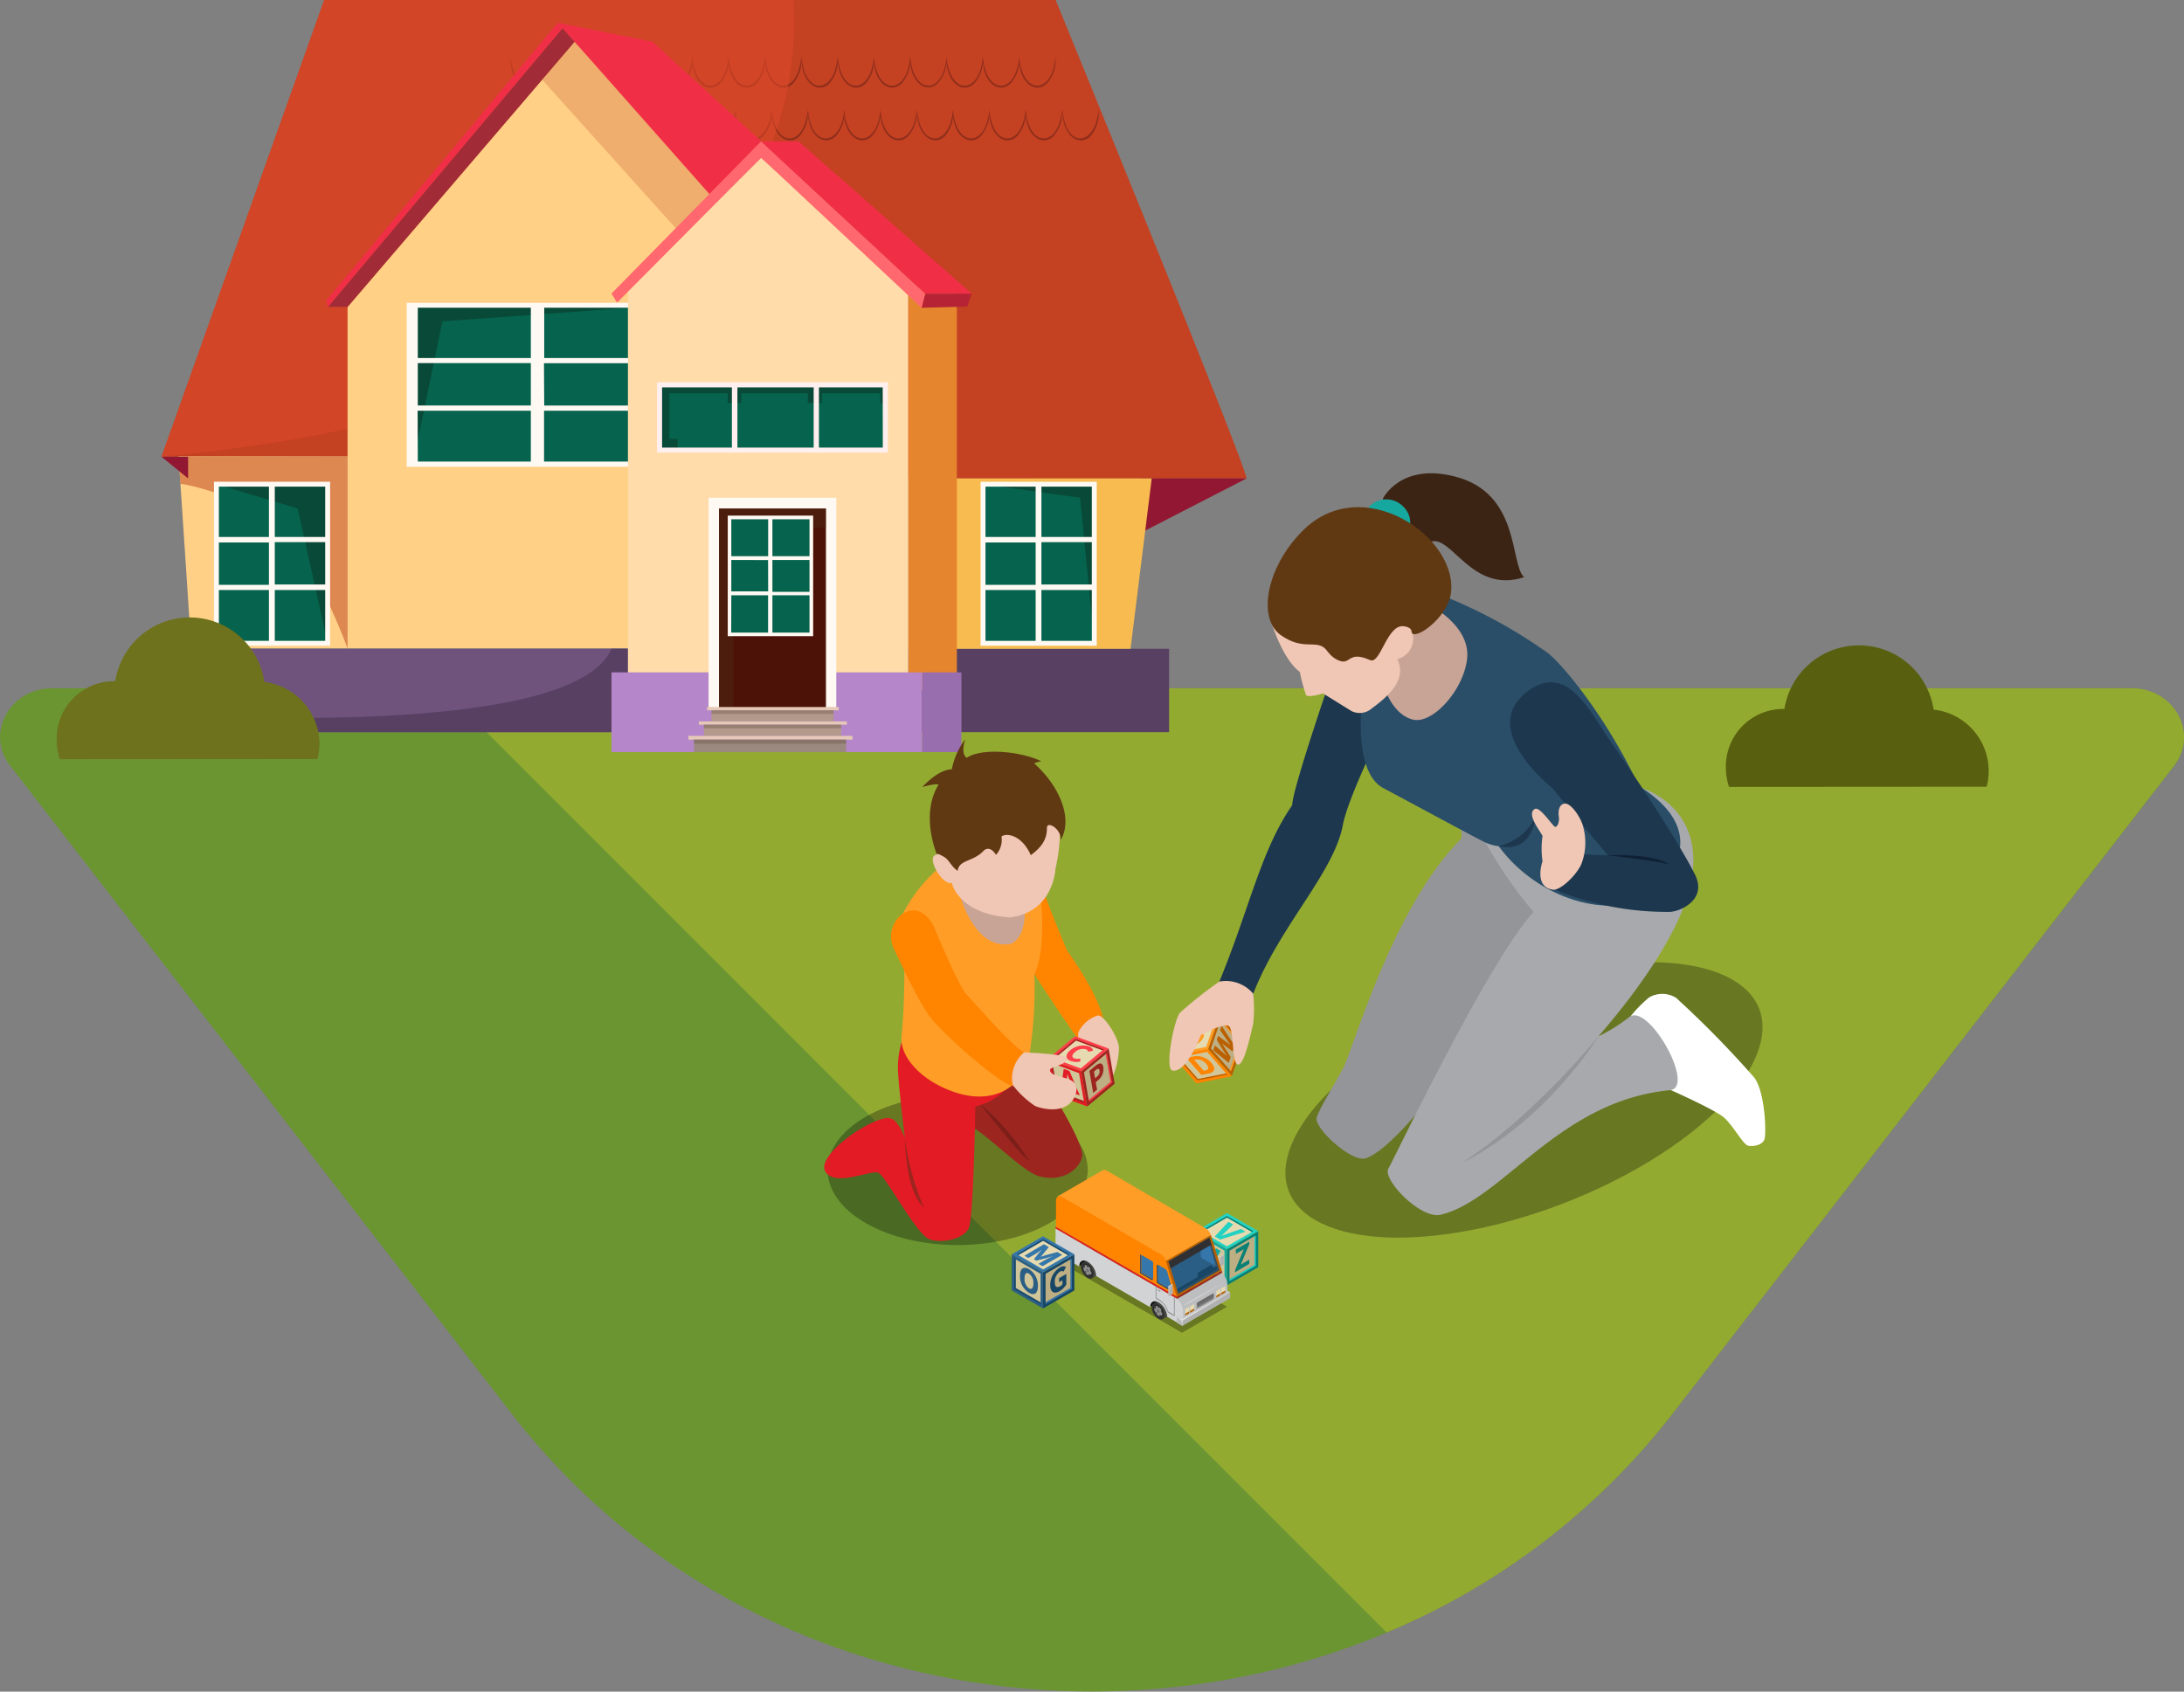 <svg xmlns="http://www.w3.org/2000/svg" viewBox="0 0 257.76 199.67"><rect x="0" y="0" width="257.76" height="199.67" fill="#808080" stroke="none"/><defs><style>.f87db2a6-5065-4fe4-a1c6-843f8215d66d{isolation:isolate;}.f1f41493-afdb-4c4d-884f-e3ec2721355e{fill:#6a9531;}.e8fee6c4-d99c-4435-92b8-6e19295cdaf8{fill:#93aa31;}.a12f1d2f-d843-4a15-bbfc-7add70e4c6f9{fill:#c44122;}.a2b790e0-6642-4bd4-9211-77d0904a8b87{fill:#8e2e1b;}.b863ab1d-d136-41f7-9f36-a9a10af5d86c{fill:#dd482a;}.b02f024f-c7a5-45d0-9d11-4f726f89be61,.b863ab1d-d136-41f7-9f36-a9a10af5d86c{opacity:0.56;}.b173ba49-eea9-4d12-99c7-1c16d5930d36,.b863ab1d-d136-41f7-9f36-a9a10af5d86c{mix-blend-mode:screen;}.f9ed6f82-8db2-41eb-8589-9868d88239d4{fill:#ffd085;}.a9ba5a17-53f0-49aa-8c71-78b20d2f07e2,.b02f024f-c7a5-45d0-9d11-4f726f89be61{fill:#c24f29;}.a9ba5a17-53f0-49aa-8c71-78b20d2f07e2{opacity:0.26;}.b194832a-c8c6-4c8c-ab90-b114f5368260{fill:#a12c38;}.e212500a-3d7e-4ef1-b3f6-ed0b2fb8a21c{fill:#f02f47;}.b173ba49-eea9-4d12-99c7-1c16d5930d36,.bcd0a1bf-3d20-427c-b49b-4d0421184449{fill:#06634d;}.bdaea254-eb51-4e6e-9fbe-a52027a0f726{fill:#084938;}.a874b67c-4140-474a-a001-6d4126f567aa{fill:#fff9f3;}.ae826a56-7bcc-48ac-b324-d781f17aea82{fill:#58600f;}.a7e3b8a1-d3c7-48b0-bc74-6095c8da0878{fill:#921732;}.f40b98a0-ddd8-4d2a-8f49-9586e2ae9d37{fill:#70537c;}.bce5e1d9-8215-4d3b-9df9-85d820b51d2c{fill:#584063;}.ba64d710-9daa-40a5-ba2b-8034202a0e14{fill:#f7bb4f;}.f4bec275-a9c0-4665-ab57-f0e9bce72652{fill:#e5852e;}.bcfc1594-30f4-41d1-9326-3bfd3ff906ac{fill:#996eaf;}.bc957b13-90e0-4389-aeb7-653cc73f169e{fill:#b62335;}.b23b9629-24ca-47f1-ac03-9095ac47bed3{fill:#ffdca9;}.b059c138-34ae-4e65-b3ba-ff00e811cd0a{fill:#b586c9;}.fe108394-8f30-4177-9db0-7249aa9d032a{fill:#ff686e;}.b57c48ea-bafc-45e6-81fd-1e2805aad93f{fill:#ffefee;}.bac3fc1a-8edb-4eba-b0ba-a1574e50f02d{fill:#4c1207;}.ae7efe86-a479-4d72-9ae8-15a8f88c8d71{fill:#4c2d18;opacity:0.4;}.a99fe8fb-e842-4651-b91f-1802ad296cfb{fill:#e5c8b5;}.f9672cd0-5dab-4418-843b-a43d83f03fe2{fill:#b2998b;}.a8d0d968-41c0-4ab8-9dea-8212b21f7ede{fill:#60493e;opacity:0.32;}.f1ca375c-9866-4ba6-bf2a-993632602f09{fill:#9b887e;}.e9a5e3c8-4fe6-4c3a-a6c6-1a3b99f1cbfb{opacity:0.3;}.aa1da527-518a-43d7-8692-637ca48fcf22{fill:#9c251f;}.af597c54-cb52-4d11-9d22-59f002a4099c{opacity:0.2;}.f803d9b5-ed07-4285-9409-02f366c0fba1{fill:#e31b25;}.b3d773ef-8dcf-4b72-930c-6fe90eb7c134{fill:#c7a496;}.e52858f6-c2f8-4246-958e-f4c14ad0b3c8{fill:#ff8400;}.a89bfdd2-b35e-4354-9cba-32b5c2f89070{fill:#f0c6b4;}.b9439311-d9c2-4226-96fc-8928b5412fc8{fill:#ff9d26;}.fd5447fe-4718-48d7-9a36-ad84eb4bfc97{fill:#ff3f4a;}.a73618a7-1b64-42fe-a406-12f6857056e0{fill:#bdaf83;}.b3e6005c-1782-4e80-a2f2-246b0eb72a45{fill:#e6dab0;}.a1512c52-de3f-4c1a-9e9e-45d5e79052f8{fill:#d1c699;}.f2f4bee5-7208-408c-9820-3c9d3496aaca{fill:#603913;}.ea5a4687-8eda-4755-8408-e931ad60c6aa{fill:#ba6000;}.a815e930-ca4f-4751-a87d-1723d6d0434e{fill:#0a8074;}.a12322b3-e874-4a05-ab61-7787af46ddb5{fill:#24d2c1;}.eb82f7b8-9ab7-4336-93ab-e1dd20f0b93f{fill:#16a89f;}.f39901f6-678d-4bb2-a25a-c70c91a59e92{fill:#3c2415;}.fa7a63d5-d0b5-4c56-9477-ac0b025db75b{fill:#939598;}.a50d5770-9b3a-48a3-bd47-bd4b96e3cbf4{fill:#fff;}.aa7d7cba-bcb8-42cf-80ca-74b11b100dc8{fill:#a7a9ac;}.a76181ec-cd8b-4958-ae28-8fbf6febdeb5{fill:#1d374e;}.a50c1b60-2ff3-4b69-87cc-1fb94db2583e{fill:#2a4e68;}.b9988ed0-0a7d-4b92-980a-6236add259e5{fill:#0f2034;}.a911daff-cc2c-4205-96a1-734f2f3a0dad{fill:#ccc;}.a2775b4c-06b6-46d6-8916-71cfe3b1ff70{fill:#f0f0f0;}.fe38c24e-9c1d-4019-9077-a836ecedb97f{fill:#b8b8b8;}.ed5db172-2a9c-4493-9069-8f2862105d98{fill:#b0b0b0;}.aa2707c3-26a6-4559-ae10-480e287b12d6{fill:#858585;}.b9d31f48-efc8-41ed-8ee7-f166ef989fa5{fill:#4d4d4d;}.f26df6b0-3f7c-4483-8a5d-6f3a1ee2f69d{fill:#0a0a0a;}.ef794e50-e646-401d-bd53-bd1d600a2186{fill:#bcbec0;}.b1b71fa0-b2dc-4aa5-a3e1-11d99b967b63{fill:#333;}.e48d924e-b387-4f76-a320-087f58ee3cf2{fill:#474747;}.a53a94fb-a9c0-4bfb-b09c-8da0456df38d{fill:#575757;}.f2996d4c-c4b5-4c1c-b705-ca646710ad39{fill:#2b2b2b;}.b2943a7f-edc8-4c82-b230-34172bcf85ce{fill:#1f1f1f;}.f0b24ec4-02b4-44d5-8ed7-3ea6bcd0ce0b{fill:#919191;}.b565c2bf-c61a-44bc-b448-4bebfd231853{fill:#707070;}.b478082c-81b5-4f14-bba9-3ab9756476bc{fill:#4f4f4f;}.b5bd8351-79a7-4761-96b0-0e3002a72e6b{fill:#3576ab;}.fccf4433-9f49-424c-a3d8-b6ea331d2651{fill:#d1d3d4;}.af1b5eff-8993-4c88-b649-9b839d2192f1{fill:#2b5e85;}.ff34791d-b740-4003-945a-8e88fe040341{fill:#174666;}.ff0a1dba-75d3-49b0-8648-a620d41edaa0{fill:#303033;}.e19844f6-dc0c-4fd4-bacc-66d543039b6e{fill:#9c9c9c;}.e57d1574-0a5e-45dc-b6d6-897319dff4e5{fill:#828282;}.fba06814-8594-4758-8dc5-2782e74e737b{fill:#b2b2b2;}.a3fac1bd-02b0-4445-8d95-a7413428eeaf{fill:#ff6a00;}.bba4afd0-78f3-47ea-93e2-a1e2d956570b{fill:#6e721c;}</style></defs><title>ab2</title><g class="f87db2a6-5065-4fe4-a1c6-843f8215d66d"><g id="e99bcefd-95ed-4b89-b099-55ee1d347fcd" data-name="圖層 1"><path class="f1f41493-afdb-4c4d-884f-e3ec2721355e" d="M144.51,333.38H389.94c5,0,7.93,5.36,5,9.18L335.74,419c-33.83,43.72-103.2,43.72-137,0l-59.18-76.46C136.58,338.74,139.48,333.38,144.51,333.38Z" transform="translate(-138.35 -252.14)"/><path class="e8fee6c4-d99c-4435-92b8-6e19295cdaf8" d="M389.94,333.38H190.59L302,444.83A83.19,83.19,0,0,0,335.74,419l59.18-76.46C397.87,338.74,395,333.38,389.94,333.38Z" transform="translate(-138.35 -252.14)"/><path class="a12f1d2f-d843-4a15-bbfc-7add70e4c6f9" d="M285.47,308.62c0-1.43-22.53-56.48-22.53-56.48H176.61l-19.2,53.91L213.1,306l-.07,2.65Z" transform="translate(-138.35 -252.14)"/><path class="a2b790e0-6642-4bd4-9211-77d0904a8b87" d="M262.91,258.86a4.08,4.08,0,0,1-1.05,3.17c-1.4,1.28-3.36-.28-3.22-3.17C259,263.41,262.57,263.36,262.91,258.86Z" transform="translate(-138.35 -252.14)"/><path class="a2b790e0-6642-4bd4-9211-77d0904a8b87" d="M258.63,258.86a4.08,4.08,0,0,1-1.05,3.17c-1.41,1.28-3.37-.28-3.22-3.17C254.71,263.41,258.28,263.36,258.63,258.86Z" transform="translate(-138.35 -252.14)"/><path class="a2b790e0-6642-4bd4-9211-77d0904a8b87" d="M254.34,258.86a4.08,4.08,0,0,1-1.05,3.17c-1.41,1.28-3.37-.28-3.22-3.17C250.42,263.41,254,263.36,254.34,258.86Z" transform="translate(-138.35 -252.14)"/><path class="a2b790e0-6642-4bd4-9211-77d0904a8b87" d="M250.06,258.86A4.16,4.16,0,0,1,249,262c-1.41,1.28-3.37-.28-3.23-3.17C246.14,263.41,249.71,263.36,250.06,258.86Z" transform="translate(-138.35 -252.14)"/><path class="a2b790e0-6642-4bd4-9211-77d0904a8b87" d="M245.77,258.86a4.08,4.08,0,0,1-1.05,3.17c-1.41,1.28-3.37-.28-3.22-3.17C241.85,263.41,245.42,263.36,245.77,258.86Z" transform="translate(-138.35 -252.14)"/><path class="a2b790e0-6642-4bd4-9211-77d0904a8b87" d="M241.48,258.86a4.08,4.08,0,0,1-1,3.17c-1.41,1.28-3.37-.28-3.22-3.17C237.56,263.41,241.14,263.36,241.48,258.86Z" transform="translate(-138.35 -252.14)"/><path class="a2b790e0-6642-4bd4-9211-77d0904a8b87" d="M237.2,258.86a4.16,4.16,0,0,1-1,3.17c-1.41,1.28-3.37-.28-3.23-3.17C233.28,263.41,236.85,263.36,237.2,258.86Z" transform="translate(-138.35 -252.14)"/><path class="a2b790e0-6642-4bd4-9211-77d0904a8b87" d="M232.91,258.86a4.08,4.08,0,0,1-1,3.17c-1.41,1.28-3.37-.28-3.22-3.17C229,263.41,232.56,263.36,232.91,258.86Z" transform="translate(-138.35 -252.14)"/><path class="a2b790e0-6642-4bd4-9211-77d0904a8b87" d="M228.62,258.86a4.08,4.08,0,0,1-1.05,3.17c-1.41,1.28-3.37-.28-3.22-3.17C224.7,263.41,228.28,263.36,228.62,258.86Z" transform="translate(-138.35 -252.14)"/><path class="a2b790e0-6642-4bd4-9211-77d0904a8b87" d="M224.34,258.86a4.12,4.12,0,0,1-1.05,3.17c-1.41,1.28-3.37-.28-3.22-3.17C220.42,263.41,224,263.36,224.34,258.86Z" transform="translate(-138.35 -252.14)"/><path class="a2b790e0-6642-4bd4-9211-77d0904a8b87" d="M220.05,258.86A4.08,4.08,0,0,1,219,262c-1.41,1.28-3.37-.28-3.22-3.17C216.13,263.41,219.7,263.36,220.05,258.86Z" transform="translate(-138.35 -252.14)"/><path class="a2b790e0-6642-4bd4-9211-77d0904a8b87" d="M215.76,258.86a4.08,4.08,0,0,1-1,3.17c-1.41,1.28-3.36-.28-3.22-3.17C211.85,263.41,215.42,263.36,215.76,258.86Z" transform="translate(-138.35 -252.14)"/><path class="a2b790e0-6642-4bd4-9211-77d0904a8b87" d="M211.48,258.86a4.12,4.12,0,0,1-1,3.17c-1.41,1.28-3.37-.28-3.22-3.17C207.56,263.41,211.13,263.36,211.48,258.86Z" transform="translate(-138.35 -252.14)"/><path class="a2b790e0-6642-4bd4-9211-77d0904a8b87" d="M207.19,258.86a4.08,4.08,0,0,1-1.05,3.17c-1.41,1.28-3.37-.28-3.22-3.17C203.27,263.41,206.84,263.36,207.19,258.86Z" transform="translate(-138.35 -252.14)"/><path class="a2b790e0-6642-4bd4-9211-77d0904a8b87" d="M202.91,258.86a4.13,4.13,0,0,1-1.06,3.17c-1.4,1.28-3.36-.28-3.22-3.17C199,263.41,202.56,263.36,202.91,258.86Z" transform="translate(-138.35 -252.14)"/><path class="a2b790e0-6642-4bd4-9211-77d0904a8b87" d="M268,265.09a4.1,4.1,0,0,1-1,3.17c-1.41,1.27-3.36-.28-3.22-3.17C264.05,269.64,267.62,269.58,268,265.09Z" transform="translate(-138.35 -252.14)"/><path class="a2b790e0-6642-4bd4-9211-77d0904a8b87" d="M263.68,265.09a4.1,4.1,0,0,1-1.05,3.17c-1.41,1.27-3.37-.28-3.22-3.17C259.76,269.64,263.33,269.58,263.68,265.09Z" transform="translate(-138.35 -252.14)"/><path class="a2b790e0-6642-4bd4-9211-77d0904a8b87" d="M259.39,265.09a4.1,4.1,0,0,1-1.05,3.17c-1.41,1.27-3.37-.28-3.22-3.17C255.47,269.64,259,269.58,259.39,265.09Z" transform="translate(-138.35 -252.14)"/><path class="a2b790e0-6642-4bd4-9211-77d0904a8b87" d="M255.11,265.09a4.14,4.14,0,0,1-1.06,3.17c-1.4,1.27-3.36-.28-3.22-3.17C251.19,269.64,254.76,269.58,255.11,265.09Z" transform="translate(-138.35 -252.14)"/><path class="a2b790e0-6642-4bd4-9211-77d0904a8b87" d="M250.82,265.09a4.1,4.1,0,0,1-1,3.17c-1.41,1.27-3.37-.28-3.22-3.17C246.9,269.64,250.47,269.58,250.82,265.09Z" transform="translate(-138.35 -252.14)"/><path class="a2b790e0-6642-4bd4-9211-77d0904a8b87" d="M246.53,265.09a4.1,4.1,0,0,1-1.05,3.17c-1.41,1.27-3.37-.28-3.22-3.17C242.61,269.64,246.19,269.58,246.53,265.09Z" transform="translate(-138.35 -252.14)"/><path class="a2b790e0-6642-4bd4-9211-77d0904a8b87" d="M242.25,265.09a4.17,4.17,0,0,1-1.05,3.17c-1.41,1.27-3.37-.28-3.23-3.17C238.33,269.64,241.9,269.58,242.25,265.09Z" transform="translate(-138.35 -252.14)"/><path class="a2b790e0-6642-4bd4-9211-77d0904a8b87" d="M238,265.09a4.1,4.1,0,0,1-1.05,3.17c-1.41,1.27-3.37-.28-3.22-3.17C234,269.64,237.61,269.58,238,265.09Z" transform="translate(-138.35 -252.14)"/><path class="a2b790e0-6642-4bd4-9211-77d0904a8b87" d="M233.67,265.09a4.1,4.1,0,0,1-1,3.17c-1.41,1.27-3.37-.28-3.22-3.17C229.75,269.64,233.33,269.58,233.67,265.09Z" transform="translate(-138.35 -252.14)"/><path class="a2b790e0-6642-4bd4-9211-77d0904a8b87" d="M229.39,265.09a4.13,4.13,0,0,1-1,3.17c-1.41,1.27-3.37-.28-3.22-3.17C225.47,269.64,229,269.58,229.39,265.09Z" transform="translate(-138.35 -252.14)"/><path class="a2b790e0-6642-4bd4-9211-77d0904a8b87" d="M225.1,265.09a4.1,4.1,0,0,1-1,3.17c-1.41,1.27-3.37-.28-3.22-3.17C221.18,269.64,224.75,269.58,225.1,265.09Z" transform="translate(-138.35 -252.14)"/><path class="a2b790e0-6642-4bd4-9211-77d0904a8b87" d="M220.81,265.09a4.1,4.1,0,0,1-1.05,3.17c-1.41,1.27-3.36-.28-3.22-3.17C216.9,269.64,220.47,269.58,220.81,265.09Z" transform="translate(-138.35 -252.14)"/><path class="a2b790e0-6642-4bd4-9211-77d0904a8b87" d="M216.53,265.09a4.13,4.13,0,0,1-1.05,3.17c-1.41,1.27-3.37-.28-3.22-3.17C212.61,269.64,216.18,269.58,216.53,265.09Z" transform="translate(-138.35 -252.14)"/><path class="a2b790e0-6642-4bd4-9211-77d0904a8b87" d="M212.24,265.09a4.1,4.1,0,0,1-1.05,3.17c-1.41,1.27-3.37-.28-3.22-3.17C208.32,269.64,211.89,269.58,212.24,265.09Z" transform="translate(-138.35 -252.14)"/><path class="a2b790e0-6642-4bd4-9211-77d0904a8b87" d="M208,265.09a4.14,4.14,0,0,1-1.06,3.17c-1.4,1.27-3.36-.28-3.22-3.17C204,269.64,207.61,269.58,208,265.09Z" transform="translate(-138.35 -252.14)"/><path class="b863ab1d-d136-41f7-9f36-a9a10af5d86c" d="M232,252.14H176.61l-19.2,53.91C227.1,299.59,232.9,266.66,232,252.14Z" transform="translate(-138.35 -252.14)"/><path class="f9ed6f82-8db2-41eb-8589-9868d88239d4" d="M206.17,257.06l-26.8,31.31V306l-19.94,0s0,.58.1,1.57c.34,5,1.37,20.39,1.37,21.1h52.2V306h22v-17.6Z" transform="translate(-138.35 -252.14)"/><polygon class="a9ba5a17-53f0-49aa-8c71-78b20d2f07e2" points="63.98 9.4 79.99 27.2 84.22 22.64 67.82 4.92 63.98 9.4"/><path class="b02f024f-c7a5-45d0-9d11-4f726f89be61" d="M179.37,306v22.7s-5.2-14.91-11.94-17.22-7.79-2.22-7.79-2.22l-.21-3.23Z" transform="translate(-138.35 -252.14)"/><polygon class="b194832a-c8c6-4c8c-ab90-b114f5368260" points="41.02 36.22 38.71 36.22 66.39 3.32 67.82 4.92 41.02 36.22"/><polygon class="e212500a-3d7e-4ef1-b3f6-ed0b2fb8a21c" points="96.09 22.41 77 4.92 65.83 2.69 38.49 35.49 38.71 36.22 66.39 3.32 88.11 27.86 96.09 22.41"/><rect class="bcd0a1bf-3d20-427c-b49b-4d0421184449" x="25.54" y="57.14" width="13.13" height="18.78"/><polygon class="bdaea254-eb51-4e6e-9fbe-a52027a0f726" points="25.54 57.14 35.14 60.02 38.67 75.91 38.67 57.14 25.54 57.14"/><path class="a874b67c-4140-474a-a001-6d4126f567aa" d="M163.6,309v19.36h13.71V309Zm13.13,6.52h-5.95v-5.94h5.95Zm-5.95.61h5.95v5h-5.95Zm-.69-6.55v5.94h-5.91v-5.94Zm0,11.59h-5.91v-5h5.91Zm-5.91.61h5.91v6h-5.91Zm6.6,6v-6h5.95v6Z" transform="translate(-138.35 -252.14)"/><path class="ae826a56-7bcc-48ac-b324-d781f17aea82" d="M372.82,345a7.29,7.29,0,0,0-6.26-9.1,8.91,8.91,0,0,0-17.61-.08l-.31,0a6.78,6.78,0,0,0-6.6,6.94,7.33,7.33,0,0,0,.37,2.26Z" transform="translate(-138.35 -252.14)"/><polygon class="a7e3b8a1-d3c7-48b0-bc74-6095c8da0878" points="134.65 62.89 147.12 56.47 134.65 56.47 134.65 62.89"/><polygon class="a7e3b8a1-d3c7-48b0-bc74-6095c8da0878" points="19.06 53.91 22.2 56.47 22.2 53.91 19.06 53.91"/><path class="a2b790e0-6642-4bd4-9211-77d0904a8b87" d="M237.78,283.23a4.06,4.06,0,0,1-1.05,3.16c-1.41,1.28-3.37-.27-3.22-3.16C233.86,287.78,237.43,287.72,237.78,283.23Z" transform="translate(-138.35 -252.14)"/><path class="a2b790e0-6642-4bd4-9211-77d0904a8b87" d="M233.49,283.23a4.06,4.06,0,0,1-1.05,3.16c-1.41,1.28-3.37-.27-3.22-3.16C229.57,287.78,233.15,287.72,233.49,283.23Z" transform="translate(-138.35 -252.14)"/><path class="a2b790e0-6642-4bd4-9211-77d0904a8b87" d="M229.21,283.23a4.14,4.14,0,0,1-1.05,3.16c-1.41,1.28-3.37-.27-3.23-3.16C225.29,287.78,228.86,287.72,229.21,283.23Z" transform="translate(-138.35 -252.14)"/><path class="a2b790e0-6642-4bd4-9211-77d0904a8b87" d="M224.92,283.23a4.06,4.06,0,0,1-1,3.16c-1.41,1.28-3.37-.27-3.22-3.16C221,287.78,224.57,287.72,224.92,283.23Z" transform="translate(-138.35 -252.14)"/><path class="a2b790e0-6642-4bd4-9211-77d0904a8b87" d="M220.63,283.23a4.06,4.06,0,0,1-1,3.16c-1.41,1.28-3.37-.27-3.22-3.16C216.71,287.78,220.29,287.72,220.63,283.23Z" transform="translate(-138.35 -252.14)"/><path class="a2b790e0-6642-4bd4-9211-77d0904a8b87" d="M234.47,288.78a4.08,4.08,0,0,1-1.05,3.17c-1.41,1.28-3.37-.28-3.22-3.17C230.55,293.33,234.13,293.28,234.47,288.78Z" transform="translate(-138.35 -252.14)"/><path class="a2b790e0-6642-4bd4-9211-77d0904a8b87" d="M230.19,288.78a4.12,4.12,0,0,1-1.05,3.17c-1.41,1.28-3.37-.28-3.22-3.17C226.27,293.33,229.84,293.28,230.19,288.78Z" transform="translate(-138.35 -252.14)"/><path class="a2b790e0-6642-4bd4-9211-77d0904a8b87" d="M225.9,288.78a4.08,4.08,0,0,1-1.05,3.17c-1.41,1.28-3.37-.28-3.22-3.17C222,293.33,225.55,293.28,225.9,288.78Z" transform="translate(-138.35 -252.14)"/><path class="a2b790e0-6642-4bd4-9211-77d0904a8b87" d="M221.61,288.78a4.08,4.08,0,0,1-1.05,3.17c-1.41,1.28-3.36-.28-3.22-3.17C217.7,293.33,221.27,293.28,221.61,288.78Z" transform="translate(-138.35 -252.14)"/><path class="a2b790e0-6642-4bd4-9211-77d0904a8b87" d="M217.33,288.78a4.12,4.12,0,0,1-1.05,3.17c-1.41,1.28-3.37-.28-3.22-3.17C213.41,293.33,217,293.28,217.33,288.78Z" transform="translate(-138.35 -252.14)"/><path class="a2b790e0-6642-4bd4-9211-77d0904a8b87" d="M213,288.78a4.08,4.08,0,0,1-1,3.17c-1.41,1.28-3.37-.28-3.22-3.17C209.12,293.33,212.69,293.28,213,288.78Z" transform="translate(-138.35 -252.14)"/><path class="a2b790e0-6642-4bd4-9211-77d0904a8b87" d="M208.76,288.78A4.13,4.13,0,0,1,207.7,292c-1.4,1.28-3.36-.28-3.22-3.17C204.84,293.33,208.41,293.28,208.76,288.78Z" transform="translate(-138.35 -252.14)"/><path class="a2b790e0-6642-4bd4-9211-77d0904a8b87" d="M204.47,288.78a4.08,4.08,0,0,1-1.05,3.17c-1.41,1.28-3.37-.28-3.22-3.17C200.55,293.33,204.12,293.28,204.47,288.78Z" transform="translate(-138.35 -252.14)"/><path class="a2b790e0-6642-4bd4-9211-77d0904a8b87" d="M200.18,288.78a4.08,4.08,0,0,1-1.05,3.17c-1.41,1.28-3.37-.28-3.22-3.17C196.26,293.33,199.84,293.28,200.18,288.78Z" transform="translate(-138.35 -252.14)"/><path class="a2b790e0-6642-4bd4-9211-77d0904a8b87" d="M195.9,288.78a4.16,4.16,0,0,1-1.05,3.17c-1.41,1.28-3.37-.28-3.23-3.17C192,293.33,195.55,293.28,195.9,288.78Z" transform="translate(-138.35 -252.14)"/><path class="a2b790e0-6642-4bd4-9211-77d0904a8b87" d="M191.61,288.78a4.08,4.08,0,0,1-1.05,3.17c-1.41,1.28-3.37-.28-3.22-3.17C187.69,293.33,191.26,293.28,191.61,288.78Z" transform="translate(-138.35 -252.14)"/><rect class="f40b98a0-ddd8-4d2a-8f49-9586e2ae9d37" x="17.42" y="76.58" width="57.33" height="9.84"/><path class="bce5e1d9-8215-4d3b-9df9-85d820b51d2c" d="M155.77,336.39v2.17H213.1v-9.84h-2.58C206.47,338,172.23,337.29,155.77,336.39Z" transform="translate(-138.35 -252.14)"/><rect class="bce5e1d9-8215-4d3b-9df9-85d820b51d2c" x="107.19" y="76.58" width="30.79" height="9.84"/><polygon class="ba64d710-9daa-40a5-ba2b-8034202a0e14" points="133.43 76.58 107.19 76.58 107.19 56.47 135.93 56.47 133.43 76.58"/><rect class="f4bec275-a9c0-4665-ab57-f0e9bce72652" x="107.19" y="33.9" width="5.74" height="47.6"/><rect class="bcfc1594-30f4-41d1-9326-3bfd3ff906ac" x="108.82" y="79.36" width="4.65" height="9.41"/><polygon class="bc957b13-90e0-4389-aeb7-653cc73f169e" points="108.76 36.33 109.19 34.66 114.68 34.66 114.16 36.18 108.76 36.33"/><rect class="bcd0a1bf-3d20-427c-b49b-4d0421184449" x="48.66" y="36.03" width="29.68" height="18.78"/><polygon class="bdaea254-eb51-4e6e-9fbe-a52027a0f726" points="78.33 36.03 48.66 36.03 48.66 55.09 52.21 37.93 78.33 36.03"/><path class="a874b67c-4140-474a-a001-6d4126f567aa" d="M186.35,287.88v19.36h31V287.88ZM216,294.4H202.58v-5.94H216Zm-13.45.61H216v5H202.58ZM201,288.46v5.94H187.66v-5.94ZM201,300H187.66v-5H201Zm-13.36.62H201v6H187.66Zm14.92,6v-6H216v6Z" transform="translate(-138.35 -252.14)"/><rect class="bcd0a1bf-3d20-427c-b49b-4d0421184449" x="116.03" y="57.14" width="13.13" height="18.78"/><polygon class="bdaea254-eb51-4e6e-9fbe-a52027a0f726" points="116.03 57.14 127.48 58.75 129.16 75.91 129.16 57.14 116.03 57.14"/><path class="a874b67c-4140-474a-a001-6d4126f567aa" d="M254.08,309v19.36h13.71V309Zm13.13,6.52h-5.95v-5.94h5.95Zm-5.95.61h5.95v5h-5.95Zm-.68-6.55v5.94h-5.92v-5.94Zm0,11.59h-5.92v-5h5.92Zm-5.92.61h5.92v6h-5.92Zm6.6,6v-6h5.95v6Z" transform="translate(-138.35 -252.14)"/><polygon class="b23b9629-24ca-47f1-ac03-9095ac47bed3" points="107.19 80.64 74.11 80.64 74.11 34.23 89.83 18.61 107.19 34.23 107.19 80.64"/><polygon class="b059c138-34ae-4e65-b3ba-ff00e811cd0a" points="72.17 79.36 72.17 80.64 72.17 88.77 108.82 88.77 108.82 79.36 72.17 79.36"/><polygon class="fe108394-8f30-4177-9db0-7249aa9d032a" points="89.83 18.61 72.83 35.72 72.17 34.65 89.83 16.68 109.19 34.66 108.76 36.33 89.83 18.61"/><polygon class="e212500a-3d7e-4ef1-b3f6-ed0b2fb8a21c" points="109.19 34.66 114.68 34.66 94.24 16.68 89.83 16.68 109.19 34.66"/><rect class="bcd0a1bf-3d20-427c-b49b-4d0421184449" x="77.84" y="45.41" width="26.65" height="7.71"/><polygon class="bdaea254-eb51-4e6e-9fbe-a52027a0f726" points="79.98 47.57 104.49 47.57 104.49 45.41 77.84 45.41 77.84 53.12 79.98 53.12 79.98 47.57"/><path class="b57c48ea-bafc-45e6-81fd-1e2805aad93f" d="M215.89,297.26v8.31h27.25v-8.31Zm8.84,7.71h-8.24v-7.11h8.24Zm9.65,0h-9v-7.11h9Zm8.16,0H235v-7.11h7.53Z" transform="translate(-138.35 -252.14)"/><rect class="b173ba49-eea9-4d12-99c7-1c16d5930d36" x="78.99" y="46.42" width="6.9" height="5.4"/><rect class="b173ba49-eea9-4d12-99c7-1c16d5930d36" x="97" y="46.42" width="6.9" height="5.4"/><rect class="b173ba49-eea9-4d12-99c7-1c16d5930d36" x="87.48" y="46.42" width="7.86" height="5.4"/><rect class="a874b67c-4140-474a-a001-6d4126f567aa" x="83.63" y="58.75" width="15.07" height="24.86"/><rect class="bac3fc1a-8edb-4eba-b0ba-a1574e50f02d" x="84.86" y="60.02" width="12.62" height="23.58"/><polygon class="ae7efe86-a479-4d72-9ae8-15a8f88c8d71" points="97.48 60.02 84.86 60.02 84.86 62.3 84.86 83.61 86.56 83.61 86.56 62.3 97.48 62.3 97.48 60.02"/><rect class="a99fe8fb-e842-4651-b91f-1802ad296cfb" x="83.44" y="83.45" width="15.55" height="0.39"/><rect class="f9672cd0-5dab-4418-843b-a43d83f03fe2" x="83.97" y="83.84" width="14.41" height="1.31"/><rect class="a8d0d968-41c0-4ab8-9dea-8212b21f7ede" x="83.97" y="83.84" width="14.41" height="0.43"/><rect class="a99fe8fb-e842-4651-b91f-1802ad296cfb" x="82.48" y="85.15" width="17.46" height="0.39"/><rect class="f9672cd0-5dab-4418-843b-a43d83f03fe2" x="83.08" y="85.54" width="16.19" height="1.31"/><rect class="a8d0d968-41c0-4ab8-9dea-8212b21f7ede" x="83.08" y="85.54" width="16.19" height="0.43"/><rect class="a99fe8fb-e842-4651-b91f-1802ad296cfb" x="81.24" y="86.86" width="19.38" height="0.44"/><rect class="f1ca375c-9866-4ba6-bf2a-993632602f09" x="81.9" y="87.3" width="17.96" height="1.48"/><rect class="a8d0d968-41c0-4ab8-9dea-8212b21f7ede" x="81.9" y="87.3" width="17.96" height="0.48"/><rect class="bcd0a1bf-3d20-427c-b49b-4d0421184449" x="86.1" y="61.09" width="9.65" height="13.81"/><polygon class="b173ba49-eea9-4d12-99c7-1c16d5930d36" points="86.1 61.09 86.1 63.39 93.45 63.39 93.45 74.89 95.75 74.89 95.75 61.09 86.1 61.09"/><path class="a874b67c-4140-474a-a001-6d4126f567aa" d="M224.24,313v14.23h10.08V313Zm9.65,4.79h-4.38v-4.36h4.38Zm-4.38.45h4.38V322h-4.38Zm-.5-4.81v4.36h-4.35v-4.36Zm0,8.51h-4.35v-3.7H229Zm-4.35.46H229v4.41h-4.35Zm4.85,4.41v-4.41h4.38v4.41Z" transform="translate(-138.35 -252.14)"/><path class="e9a5e3c8-4fe6-4c3a-a6c6-1a3b99f1cbfb" d="M262.23,396.5c-6,3.46-15.72,3.46-21.71,0s-6-9.07,0-12.54,15.71-3.46,21.71,0S268.22,393,262.23,396.5Z" transform="translate(-138.35 -252.14)"/><path class="aa1da527-518a-43d7-8692-637ca48fcf22" d="M261.07,378.79s5.29,8.1,5,9.82c-.22,1.35-2.08,3.12-5,2.39-2.2-.56-6.69-5.59-8.77-6.19l-.52-5.13,5.66-1.56Z" transform="translate(-138.35 -252.14)"/><path class="af597c54-cb52-4d11-9d22-59f002a4099c" d="M254,382.43s5.44,6.86,5.75,6.65A27.31,27.31,0,0,0,254,382.43Z" transform="translate(-138.35 -252.14)"/><path class="f803d9b5-ed07-4285-9409-02f366c0fba1" d="M244.77,375.1a11.06,11.06,0,0,0-.45,3c0,1.74.83,8.36.83,8.36s-.75-2-1.62-2.29c-1.79-.61-8.81,4.18-7.81,6.17s5.36-.11,6.26.21,4.53,7.4,6.14,7.89,4-.12,4.57-1.35.77-14.34.77-14.34a7.52,7.52,0,0,0,4.19-2.7l-4.31-2.9Z" transform="translate(-138.35 -252.14)"/><polygon class="b3d773ef-8dcf-4b72-930c-6fe90eb7c134" points="113.43 110.52 118.55 113.34 121.71 111.61 121.98 104.89 112.62 104.19 113.43 110.52"/><path class="e52858f6-c2f8-4246-958e-f4c14ad0b3c8" d="M261.38,356.78c.52,2,2.93,7.59,2.93,7.59s3.49,4.75,4.24,8c.19.79-.73,2.37-.73,2.37s-2,.35-2.36-.12c-2.93-4.15-5-7.45-5-7.45l-1-7.9Z" transform="translate(-138.35 -252.14)"/><path class="a89bfdd2-b35e-4354-9cba-32b5c2f89070" d="M267.9,372c.8-.07,2.48,2.7,2.51,3.78s-.57,4.54-2,4.54c-1.2,0-.69-2.88-.69-2.88a10.92,10.92,0,0,1-1.51-1.46,2.48,2.48,0,0,1-.59-2A3.86,3.86,0,0,1,267.9,372Z" transform="translate(-138.35 -252.14)"/><path class="b9439311-d9c2-4226-96fc-8928b5412fc8" d="M259.21,358.39s.67,4.1-1.56,5.16c-4.19.76-5.88-5.4-5.88-5.4s-1.55-4.08-2.39-3.75a18.52,18.52,0,0,0-4.62,5.87,78.34,78.34,0,0,1,0,14.16c-.28,2.47,2.39,5.32,6.25,6.62,4.78,1.62,7.92-.8,8.74-3.86a49.92,49.92,0,0,0,.68-10.05c1.54-3.24.69-9.63.69-9.63Z" transform="translate(-138.35 -252.14)"/><path class="aa1da527-518a-43d7-8692-637ca48fcf22" d="M269.91,380.05l-3.24,2.69-.71-4.15,3.23-2.69Z" transform="translate(-138.35 -252.14)"/><polygon class="fd5447fe-4718-48d7-9a36-ad84eb4bfc97" points="130.64 124.3 131.24 127.79 128.53 130.05 128.49 129.84 131.07 127.7 130.5 124.42 130.64 124.3"/><polygon class="a73618a7-1b64-42fe-a406-12f6857056e0" points="130.5 124.42 131.07 127.7 128.49 129.84 127.93 126.56 130.5 124.42"/><path class="aa1da527-518a-43d7-8692-637ca48fcf22" d="M266.92,378.54l.7-.58c.44-.38.84-.47.95.16a1.69,1.69,0,0,1-.65,1.55l-.25.21.16.88-.46.38Zm.9.68a.75.75,0,0,0,.3-.72c-.05-.27-.2-.26-.45-.05l-.21.17.13.79Z" transform="translate(-138.35 -252.14)"/><path class="fd5447fe-4718-48d7-9a36-ad84eb4bfc97" d="M266,378.59,262,377.14l3.23-2.69,3.95,1.45Z" transform="translate(-138.35 -252.14)"/><polygon class="aa1da527-518a-43d7-8692-637ca48fcf22" points="130.27 123.85 130.11 123.98 126.99 122.83 124.43 124.97 124.24 124.89 126.95 122.63 130.27 123.85"/><polygon class="b3e6005c-1782-4e80-a2f2-246b0eb72a45" points="130.11 123.98 127.55 126.11 124.43 124.97 126.99 122.83 130.11 123.98"/><path class="fd5447fe-4718-48d7-9a36-ad84eb4bfc97" d="M264.65,376.11a2.4,2.4,0,0,1,2.23-.46.69.69,0,0,1,.49.5l-.59.13a.39.39,0,0,0-.28-.29,1.35,1.35,0,0,0-1.26.32c-.42.35-.43.64-.06.77a1.37,1.37,0,0,0,.67,0v.35a1.93,1.93,0,0,1-1.1-.05C264.13,377.17,264,376.68,264.65,376.11Z" transform="translate(-138.35 -252.14)"/><path class="f803d9b5-ed07-4285-9409-02f366c0fba1" d="M266.67,382.74l-3.95-1.45-.71-4.15,3.95,1.45Z" transform="translate(-138.35 -252.14)"/><polygon class="aa1da527-518a-43d7-8692-637ca48fcf22" points="127.92 129.95 127.95 130.15 124.64 128.93 124.03 125.44 124.22 125.52 124.79 128.8 127.92 129.95"/><polygon class="a1512c52-de3f-4c1a-9e9e-45d5e79052f8" points="127.35 126.67 127.92 129.95 124.79 128.8 124.22 125.52 127.35 126.67"/><path class="f803d9b5-ed07-4285-9409-02f366c0fba1" d="M263.89,378.3l.68.25,1.22,2.89-.59-.22-.26-.68-.75-.27-.05.56-.57-.21Zm.33,1.55.53.19-.1-.26c-.11-.28-.23-.62-.35-.91h0c0,.26,0,.54-.05.77Z" transform="translate(-138.35 -252.14)"/><path class="a89bfdd2-b35e-4354-9cba-32b5c2f89070" d="M259.21,376.36s4.82.16,5,.66c.22.84-2,1-1.94,1.43.12,1.12,3.62.48,3.08,2.63-.69,2.73-3.94,2-4.86,1.59a11.26,11.26,0,0,1-2.53-2.35l-1.51-1.61,1-2Z" transform="translate(-138.35 -252.14)"/><path class="e52858f6-c2f8-4246-958e-f4c14ad0b3c8" d="M248.54,361.44s2.88,7.05,3.92,8.12c2.43,2.67,5.42,6.05,6.75,6.8a4,4,0,0,0-1.3,4c-2.25-.73-8.17-6.21-9.58-7.92s-3.63-6.54-4.56-8.46a3.35,3.35,0,0,1,1-3.91C247.15,358.49,248.54,361.44,248.54,361.44Z" transform="translate(-138.35 -252.14)"/><path class="a89bfdd2-b35e-4354-9cba-32b5c2f89070" d="M262.92,354.65s3.29-12.35-6.64-13-7.38,11.06-7.36,11.37c-1.42.1.64,3.71,1.78,3.33,0,.24.93,3.69,6.84,4.08C262.76,359.79,262.92,354.65,262.92,354.65Z" transform="translate(-138.35 -252.14)"/><path class="f2f4bee5-7208-408c-9820-3c9d3496aaca" d="M251.37,354.93c-.8-.57-1-1.28-1.56-1.62-.9-.55-.89-.33-.89-.33s-2-4.66.2-8.23c0,0-.28-.18-1.92.29,0,0,1.84-2.09,3.48-2.09a8.7,8.7,0,0,1,1.59-3.56s-.6,1.7.18,2.2c1.61-1.15,6.13-.86,8.8.4,0,0-.91.18-.8.29,3.29,3,4.44,6.75,3.09,9,.08-1.32-1.66-2.32-1.63-1.4,0,1.38-.64,2.25-1.9,3.2-1.16-2.59-3.08-2.6-3.46-2.19a2.64,2.64,0,0,1-.65,2.15c-.51-.83-1.1-.86-1.47-.47C253.17,353.9,251.55,353.58,251.37,354.93Z" transform="translate(-138.35 -252.14)"/><path class="aa1da527-518a-43d7-8692-637ca48fcf22" d="M245.15,386.49s0,6.17,2.24,8.18A30.66,30.66,0,0,1,245.15,386.49Z" transform="translate(-138.35 -252.14)"/><path class="ea5a4687-8eda-4755-8408-e931ad60c6aa" d="M285.11,375.14l-1.37,4-2.81-3.2,1.37-4Z" transform="translate(-138.35 -252.14)"/><polygon class="b9439311-d9c2-4226-96fc-8928b5412fc8" points="144.07 120.37 146.43 123.06 145.28 126.45 145.14 126.29 146.23 123.08 144.01 120.55 144.07 120.37"/><polygon class="a73618a7-1b64-42fe-a406-12f6857056e0" points="144.01 120.55 146.23 123.08 145.14 126.29 142.92 123.76 144.01 120.55"/><path class="ea5a4687-8eda-4755-8408-e931ad60c6aa" d="M281.54,376.1l.19-.56.85.73.56.51v0l-.49-.75-.69-1.15.15-.47.88.64.58.46h0l-.49-.71-.73-1.06.17-.53,1.54,2.35-.23.69-.85-.64c-.14-.1-.29-.23-.42-.34h0c.11.17.24.36.35.55l.69,1.09-.23.68Z" transform="translate(-138.35 -252.14)"/><path class="b9439311-d9c2-4226-96fc-8928b5412fc8" d="M280.93,376l-4.18.83,1.37-4,4.18-.84Z" transform="translate(-138.35 -252.14)"/><polygon class="ea5a4687-8eda-4755-8408-e931ad60c6aa" points="143.51 120.18 143.44 120.38 140.13 121.03 139.05 124.22 138.85 124.26 140 120.88 143.51 120.18"/><polygon class="b3e6005c-1782-4e80-a2f2-246b0eb72a45" points="143.44 120.38 142.36 123.57 139.05 124.22 140.13 121.03 143.44 120.38"/><path class="b9439311-d9c2-4226-96fc-8928b5412fc8" d="M279,373.18l.9-.18c.55-.11.93-.05.76.44a1.18,1.18,0,0,1-.53.62v0c.24,0,.38.16.27.5a1.61,1.61,0,0,1-1.28.95l-1,.2Zm.22,1.92a.72.72,0,0,0,.61-.45c.07-.22-.06-.28-.39-.21l-.33.07-.22.65Zm.31-1.08a.61.61,0,0,0,.52-.38c.07-.2,0-.25-.32-.19l-.28.06-.2.57Z" transform="translate(-138.35 -252.14)"/><path class="e52858f6-c2f8-4246-958e-f4c14ad0b3c8" d="M283.74,379.17l-4.18.84-2.81-3.21,4.18-.83Z" transform="translate(-138.35 -252.14)"/><polygon class="ea5a4687-8eda-4755-8408-e931ad60c6aa" points="144.7 126.69 144.83 126.84 141.32 127.53 138.96 124.85 139.16 124.81 141.39 127.34 144.7 126.69"/><polygon class="a1512c52-de3f-4c1a-9e9e-45d5e79052f8" points="142.47 124.15 144.7 126.69 141.39 127.34 139.16 124.81 142.47 124.15"/><path class="e52858f6-c2f8-4246-958e-f4c14ad0b3c8" d="M278.37,377l.74-.15a2.23,2.23,0,0,1,2.2.74c.61.7.38,1.13-.39,1.28l-.78.15Zm2.15,1.51c.45-.09.61-.31.18-.8a1.27,1.27,0,0,0-1.3-.48l-.12,0,1.13,1.29Z" transform="translate(-138.35 -252.14)"/><path class="a815e930-ca4f-4751-a87d-1723d6d0434e" d="M286.85,401.71l-3.69,2.14v-4.26l3.69-2.13Z" transform="translate(-138.35 -252.14)"/><polygon class="a12322b3-e874-4a05-ab61-7787af46ddb5" points="148.21 145.83 148.21 149.41 145.11 151.19 145.11 150.98 148.05 149.29 148.05 145.92 148.21 145.83"/><polygon class="a73618a7-1b64-42fe-a406-12f6857056e0" points="148.05 145.92 148.05 149.29 145.11 150.98 145.11 147.62 148.05 145.92"/><path class="a815e930-ca4f-4751-a87d-1723d6d0434e" d="M284.14,402l1-2.41-.93.54v-.51l1.58-.91V399l-1,2.41,1-.6v.51l-1.69,1Z" transform="translate(-138.35 -252.14)"/><path class="a12322b3-e874-4a05-ab61-7787af46ddb5" d="M283.16,399.59l-3.69-2.13,3.69-2.14,3.69,2.14Z" transform="translate(-138.35 -252.14)"/><polygon class="a815e930-ca4f-4751-a87d-1723d6d0434e" points="147.91 145.31 147.74 145.42 144.81 143.73 141.9 145.42 141.72 145.31 144.81 143.53 147.91 145.31"/><polygon class="b3e6005c-1782-4e80-a2f2-246b0eb72a45" points="147.74 145.42 144.81 147.1 141.9 145.42 144.81 143.73 147.74 145.42"/><path class="a12322b3-e874-4a05-ab61-7787af46ddb5" d="M283.33,396.35l.56.32-.81.79c-.18.19-.37.35-.56.54h0l.93-.33,1.36-.47.54.32-3,.93-.63-.36Z" transform="translate(-138.35 -252.14)"/><path class="eb82f7b8-9ab7-4336-93ab-e1dd20f0b93f" d="M283.16,403.85l-3.69-2.14v-4.25l3.69,2.13Z" transform="translate(-138.35 -252.14)"/><polygon class="a815e930-ca4f-4751-a87d-1723d6d0434e" points="144.52 150.99 144.52 151.19 141.42 149.41 141.42 145.83 141.6 145.93 141.6 149.3 144.52 150.99"/><polygon class="a1512c52-de3f-4c1a-9e9e-45d5e79052f8" points="144.52 147.62 144.52 150.99 141.6 149.3 141.6 145.93 144.52 147.62"/><path class="eb82f7b8-9ab7-4336-93ab-e1dd20f0b93f" d="M281.17,400.38l-.61-1.66.59.34.2.62c.06.16.11.33.17.53h0c0-.14.1-.25.14-.34l.19-.4.56.32-.6,1,.64,1.72-.58-.34-.24-.68c0-.17-.11-.34-.17-.54h0c0,.14-.1.24-.15.35l-.22.42-.57-.32Z" transform="translate(-138.35 -252.14)"/><path class="e9a5e3c8-4fe6-4c3a-a6c6-1a3b99f1cbfb" d="M342.81,367.77c7.56,4.37,2.68,14.26-10.9,22.1s-30.72,10.66-38.29,6.3-2.68-14.26,10.91-22.11S335.25,363.4,342.81,367.77Z" transform="translate(-138.35 -252.14)"/><path class="f39901f6-678d-4bb2-a25a-c70c91a59e92" d="M301.56,311s2.06-4.3,8.56-2.6c7.68,2,6.41,10.27,8.1,11.87-6.16,2-8.51-5-11-4.19-.86.28-5.38-2.18-5.38-2.18Z" transform="translate(-138.35 -252.14)"/><path class="fa7a63d5-d0b5-4c56-9477-ac0b025db75b" d="M310.79,350.08s.15.93,0,1.07c-8.13,8.13-12.71,24.82-13.92,27.07s-2.7,4.58-3.12,5.79,4.09,5.36,5.76,4.85c2.63-.79,7.35-6.89,7.35-6.89l3.49-3.2,15.85-23.08-12-8.71Z" transform="translate(-138.35 -252.14)"/><path class="a50d5770-9b3a-48a3-bd47-bd4b96e3cbf4" d="M335.1,380.61s5.62,2.47,6.73,3.45,2.23,3.17,2.85,3.31,1.67-.09,1.91-.74.11-5.5-1.19-7.29a119.16,119.16,0,0,0-9.23-9.42,3.09,3.09,0,0,0-3.19-.05,15.17,15.17,0,0,0-2.17,2.21v4Z" transform="translate(-138.35 -252.14)"/><path class="aa7d7cba-bcb8-42cf-80ca-74b11b100dc8" d="M313.68,351.59a52.19,52.19,0,0,0,5.67,8.21c-5.28,5.64-16.4,29-17.14,30.27s3.79,6,6.16,5.45c7.34-1.73,13.89-13.44,27.06-14.7,3.13-.3-2.55-10.44-4.81-8.62a20,20,0,0,1-3.61,2.26c1.36-1.62,9.72-11.09,11-18.6,1.45-8.54-5.82-10.67-5.82-10.67l-19.18.65Z" transform="translate(-138.35 -252.14)"/><path class="a89bfdd2-b35e-4354-9cba-32b5c2f89070" d="M282.26,368a47.51,47.51,0,0,0-4.64,3.67c-.75.91-1.8,6.6-.92,6.82,1.66.41,3.37-4.16,3.37-4.16s2.6-1.47,3.28-1.1.33,4.38,1.09,4.56S286,374,286.25,373a15.45,15.45,0,0,0,0-3.54l-.35-1.67-2.19-1Z" transform="translate(-138.35 -252.14)"/><path class="a76181ec-cd8b-4958-ae28-8fbf6febdeb5" d="M282.26,368a4.22,4.22,0,0,1,4,1.43c3.07-7.91,9.37-14.09,10.54-19.73.78-4.46,7-15.55,6.73-17.65-.46-3.94-7.38-2.07-7.38-2.07s-5.29,15.23-5.29,17.2C287.13,352.57,285.84,359.33,282.26,368Z" transform="translate(-138.35 -252.14)"/><polygon class="b3d773ef-8dcf-4b72-930c-6fe90eb7c134" points="161.89 80.77 163.99 85.44 168.71 87.33 174.41 83.1 174.66 74.36 171.21 71.8 168.11 70.54 164.83 71.96 161.16 75.25 161.89 80.77"/><path class="a50c1b60-2ff3-4b69-87cc-1fb94db2583e" d="M307.5,323.82s4.41,2.36,4,6.07-4.08,7.78-6.42,7.18-3.27-3.59-3.27-3.59l-2.53-.23s-1.64,9.85,2.36,11.93c2,1.05,10,5.39,11.77,6.28a5.29,5.29,0,0,0,1.82.56c4.58,6.25,12.88,8.44,16.9,6.08,3.65-2.14,8.21-7.83-.36-13.19-3.91-8.32-9.11-14.44-10.75-15.7a59.2,59.2,0,0,0-12.12-6.65Z" transform="translate(-138.35 -252.14)"/><path class="a76181ec-cd8b-4958-ae28-8fbf6febdeb5" d="M315.23,352s3.68,1.18,4.35-3.43A6.43,6.43,0,0,1,315.23,352Z" transform="translate(-138.35 -252.14)"/><path class="a76181ec-cd8b-4958-ae28-8fbf6febdeb5" d="M323.76,352.82l-1.92,4.33a34.7,34.7,0,0,0,13.63,2.62c1.28-.07,4.42-1.49,2.9-4.46-2.47-4.84-8.69-13.91-9.92-15.63-2.32-3.22-5.07-9.6-9.9-5.87-5.79,4.48,3,11.33,3,11.33s4.32,5.3,6.56,7.95A38.2,38.2,0,0,1,323.76,352.82Z" transform="translate(-138.35 -252.14)"/><path class="a89bfdd2-b35e-4354-9cba-32b5c2f89070" d="M320.4,353.81a10.66,10.66,0,0,1,0-3c-.32-.67-1.89-2.53-.94-3.17.62-.43,2.19,2.13,2.46,2.1s.49-.65.41-1.17-.07-1.45.67-1.58,2,1.72,2.22,2.82a7,7,0,0,1-.27,4.4c-.59,1.26-2.44,3.06-3.32,2.94C319.32,356.83,320.4,353.81,320.4,353.81Z" transform="translate(-138.35 -252.14)"/><path class="eb82f7b8-9ab7-4336-93ab-e1dd20f0b93f" d="M304.07,315.68a2.78,2.78,0,1,1-.12-3.76A2.66,2.66,0,0,1,304.07,315.68Z" transform="translate(-138.35 -252.14)"/><path class="a89bfdd2-b35e-4354-9cba-32b5c2f89070" d="M288.21,325s1.33,4.81,3.55,6.45a18.66,18.66,0,0,0,.74,2.74c.3.33,2-.2,2-.2l3.34,2.07a2.16,2.16,0,0,0,2.42-.31c2.21-1.61,4.13-3.53,3-5.81a2.47,2.47,0,0,0,1.73-3.23,10.28,10.28,0,0,0,.26-4.08,9,9,0,0,0-1.55-3.8l-4.16-2.73L293,318.25l-1,3.69Z" transform="translate(-138.35 -252.14)"/><path class="f2f4bee5-7208-408c-9820-3c9d3496aaca" d="M303.9,326.05c-1.9-.05-2.65,4.57-3.86,4-2.55-1.14-2.29.54-3.54.1s-1.49-1.37-2-1.65c-1.18-.71-2.49.35-5-1.4-2.79-2-1.68-8,2.54-12.26,7.09-7.2,18.6.8,17.53,7.45-.45,2.86-4.42,5.62-4.63,4.42C305,326.37,304.51,326.07,303.9,326.05Z" transform="translate(-138.35 -252.14)"/><path class="b9988ed0-0a7d-4b92-980a-6236add259e5" d="M328.11,353.09s5.39-.27,7.32,1.13C334.69,353.83,328.11,353.09,328.11,353.09Z" transform="translate(-138.35 -252.14)"/><path class="fa7a63d5-d0b5-4c56-9477-ac0b025db75b" d="M327,374.46s-6,9.92-16.22,15C319.3,384,327,374.46,327,374.46Z" transform="translate(-138.35 -252.14)"/><polygon class="e9a5e3c8-4fe6-4c3a-a6c6-1a3b99f1cbfb" points="124.58 148.69 129.89 145.63 144.81 154.24 139.5 157.31 124.58 148.69"/><polygon class="a911daff-cc2c-4205-96a1-734f2f3a0dad" points="144.44 148.11 143.99 148.37 143.9 148.32 144.36 148.06 144.44 148.11"/><polygon class="a2775b4c-06b6-46d6-8916-71cfe3b1ff70" points="144.44 148.11 143.99 148.37 143.9 148.32 143.99 148.35 144.44 148.11"/><polygon class="fe38c24e-9c1d-4019-9077-a836ecedb97f" points="143.99 149.51 143.9 149.46 143.9 148.32 143.99 148.37 143.99 149.51"/><polygon class="a2775b4c-06b6-46d6-8916-71cfe3b1ff70" points="143.99 149.51 143.97 148.4 143.9 148.32 143.99 148.37 143.99 149.51"/><polygon class="ed5db172-2a9c-4493-9069-8f2862105d98" points="144.44 149.24 143.99 149.51 143.99 148.37 144.44 148.11 144.44 149.24"/><polygon class="a2775b4c-06b6-46d6-8916-71cfe3b1ff70" points="144.02 148.4 143.99 149.51 143.99 148.37 144.44 148.11 144.02 148.4"/><path class="aa2707c3-26a6-4559-ae10-480e287b12d6" d="M282.33,401.44a.1.1,0,0,0,0-.07h0l-.12.07.06.1.12-.07h0A0,0,0,0,0,282.33,401.44Z" transform="translate(-138.35 -252.14)"/><path class="b9d31f48-efc8-41ed-8ee7-f166ef989fa5" d="M282.21,401.51s0,0,0,0a.08.08,0,0,1,0-.08s0,0,0,0A.08.08,0,0,1,282.21,401.51Z" transform="translate(-138.35 -252.14)"/><polygon class="f26df6b0-3f7c-4483-8a5d-6f3a1ee2f69d" points="136.66 153.15 135.72 153.69 135.72 154.24 136.66 153.7 136.66 153.15"/><polygon class="f26df6b0-3f7c-4483-8a5d-6f3a1ee2f69d" points="128.32 148.34 127.38 148.88 127.38 149.42 128.32 148.88 128.32 148.34"/><path class="b9439311-d9c2-4226-96fc-8928b5412fc8" d="M281.26,397.9a1.6,1.6,0,0,0-.64-.79L269,390.33a.52.52,0,0,0-.53-.05h0l-5.34,3.09L276,401Z" transform="translate(-138.35 -252.14)"/><path class="ef794e50-e646-401d-bd53-bd1d600a2186" d="M282.59,402.36l-5.32,3.07.63,3.17,5.31-3.07v-1.72a2,2,0,0,0-.41-1.14Z" transform="translate(-138.35 -252.14)"/><polygon class="b3e6005c-1782-4e80-a2f2-246b0eb72a45" points="139.88 155.07 140.35 154.8 140.35 154.25 139.88 154.52 139.88 155.07"/><polygon class="b3e6005c-1782-4e80-a2f2-246b0eb72a45" points="140.46 154.19 140.46 154.74 140.93 154.46 140.93 153.92 140.46 154.19"/><polygon class="b3e6005c-1782-4e80-a2f2-246b0eb72a45" points="143.56 152.94 144.03 152.67 144.03 152.12 143.56 152.4 143.56 152.94"/><polygon class="b3e6005c-1782-4e80-a2f2-246b0eb72a45" points="144.13 152.07 144.13 152.61 144.6 152.34 144.6 151.79 144.13 152.07"/><polygon class="ea5a4687-8eda-4755-8408-e931ad60c6aa" points="139.88 155.28 140.35 155.01 140.35 154.79 139.88 155.07 139.88 155.28"/><polygon class="ea5a4687-8eda-4755-8408-e931ad60c6aa" points="140.46 154.74 140.46 154.95 140.93 154.68 140.93 154.46 140.46 154.74"/><polygon class="ea5a4687-8eda-4755-8408-e931ad60c6aa" points="143.56 153.16 144.03 152.88 144.03 152.67 143.56 152.94 143.56 153.16"/><polygon class="ea5a4687-8eda-4755-8408-e931ad60c6aa" points="144.13 152.61 144.13 152.83 144.6 152.55 144.6 152.34 144.13 152.61"/><polygon class="aa1da527-518a-43d7-8692-637ca48fcf22" points="144.24 150.22 138.93 153.29 138.89 153.06 144.2 149.99 144.24 150.22"/><path class="b1b71fa0-b2dc-4aa5-a3e1-11d99b967b63" d="M275.06,406c-.43-.25-.78-.05-.78.45a1.69,1.69,0,0,0,.78,1.33c.42.25.77.05.77-.44A1.72,1.72,0,0,0,275.06,406Z" transform="translate(-138.35 -252.14)"/><path class="e48d924e-b387-4f76-a320-087f58ee3cf2" d="M275.76,405.59a.54.54,0,0,0-.54-.06h0l-.71.41a.54.54,0,0,1,.55.06,1.72,1.72,0,0,1,.77,1.34.55.55,0,0,1-.21.49l.71-.4a.59.59,0,0,0,.21-.5A1.7,1.7,0,0,0,275.76,405.59Z" transform="translate(-138.35 -252.14)"/><path class="a53a94fb-a9c0-4bfb-b09c-8da0456df38d" d="M275.09,406a.58.58,0,0,0-.54-.07l0,0a.54.54,0,0,1,.55.06,1.72,1.72,0,0,1,.77,1.34.55.55,0,0,1-.21.49l0,0a.54.54,0,0,0,.21-.49A1.69,1.69,0,0,0,275.09,406Z" transform="translate(-138.35 -252.14)"/><path class="f2996d4c-c4b5-4c1c-b705-ca646710ad39" d="M275.32,405.84a.54.54,0,0,0-.54,0l0,0a.56.56,0,0,1,.55.05,1.74,1.74,0,0,1,.77,1.35.57.57,0,0,1-.21.49h0l0,0a.54.54,0,0,0,.21-.49A1.71,1.71,0,0,0,275.32,405.84Z" transform="translate(-138.35 -252.14)"/><path class="f2996d4c-c4b5-4c1c-b705-ca646710ad39" d="M275.56,405.71a.58.58,0,0,0-.54-.07l0,0a.54.54,0,0,1,.54.05,1.75,1.75,0,0,1,.78,1.35.56.56,0,0,1-.21.49l0,0a.54.54,0,0,0,.21-.49A1.71,1.71,0,0,0,275.56,405.71Z" transform="translate(-138.35 -252.14)"/><path class="b1b71fa0-b2dc-4aa5-a3e1-11d99b967b63" d="M275.89,407.12l.06-.18-.14-.13,0-.19-.17-.11,0-.19-.2-.06,0-.19-.21,0-.05-.14-.25,0-.08-.07-.23.06-.06,0,0,0,.08,0,.21-.06.09.07.25,0,.05.15.2,0,0,.18.2.06v.2l.17.1,0,.19.15.13-.06.18.1.15-.1.16.05.1-.13.14,0,.07,0,0v-.05l.14-.14,0-.11.09-.15Z" transform="translate(-138.35 -252.14)"/><path class="b1b71fa0-b2dc-4aa5-a3e1-11d99b967b63" d="M276.14,407l.06-.17-.14-.14,0-.19-.17-.1,0-.2-.2-.05,0-.19-.2,0-.05-.14-.25,0-.08-.07-.24.06-.05,0,0,0,.08,0,.21-.06.09.08.25,0,0,.14.21,0,0,.19.2.05,0,.21.18.1,0,.18.14.14-.05.17.1.16-.1.16.05.1-.13.13,0,.07h0v0l.14-.14-.05-.11.1-.15Z" transform="translate(-138.35 -252.14)"/><path class="b1b71fa0-b2dc-4aa5-a3e1-11d99b967b63" d="M276.39,406.83l.06-.17-.15-.14,0-.19-.17-.1V406L276,406l0-.19-.21,0,0-.13-.25,0-.08-.07-.24.07h-.05l0,0,.08,0,.21-.06.09.07.24,0,.05.14.21,0,0,.18.19.06v.2l.17.1,0,.19.14.13-.06.18.1.16-.09.15.05.11-.13.13,0,.06h0v-.05l.14-.13-.05-.11.1-.15Z" transform="translate(-138.35 -252.14)"/><path class="b2943a7f-edc8-4c82-b230-34172bcf85ce" d="M275.06,406.26c-.31-.17-.56,0-.56.32a1.21,1.21,0,0,0,.56.95c.3.17.54,0,.54-.32A1.2,1.2,0,0,0,275.06,406.26Z" transform="translate(-138.35 -252.14)"/><path class="f0b24ec4-02b4-44d5-8ed7-3ea6bcd0ce0b" d="M275.06,406.34c-.27-.16-.49,0-.49.28a1.08,1.08,0,0,0,.49.83c.26.15.47,0,.47-.28A1.07,1.07,0,0,0,275.06,406.34Z" transform="translate(-138.35 -252.14)"/><path class="b565c2bf-c61a-44bc-b448-4bebfd231853" d="M274.88,406.79a.39.39,0,0,0,.18.3c.09.05.16,0,.16-.1a.39.39,0,0,0-.16-.3C275,406.64,274.88,406.69,274.88,406.79Z" transform="translate(-138.35 -252.14)"/><path class="a53a94fb-a9c0-4bfb-b09c-8da0456df38d" d="M275,406.87a.08.08,0,0,0,.05.07s0,0,0,0a.12.12,0,0,0,0-.08S275,406.83,275,406.87Z" transform="translate(-138.35 -252.14)"/><path class="b478082c-81b5-4f14-bba9-3ab9756476bc" d="M275.12,406.81h0a0,0,0,0,0,0,.05s0,0,0,0,0,0,0,0a0,0,0,0,1,0,0S275.11,406.82,275.12,406.81Z" transform="translate(-138.35 -252.14)"/><path class="f2996d4c-c4b5-4c1c-b705-ca646710ad39" d="M275.12,406.81s0,0,0,0a0,0,0,0,0,0,0,.1.1,0,0,0,0,0Z" transform="translate(-138.35 -252.14)"/><path class="b478082c-81b5-4f14-bba9-3ab9756476bc" d="M275.12,407h0s0,0,0,.06,0,0,0,0h0a.05.05,0,0,1,0,0S275.11,407,275.12,407Z" transform="translate(-138.35 -252.14)"/><path class="f2996d4c-c4b5-4c1c-b705-ca646710ad39" d="M275.12,407s0,0,0,0a.05.05,0,0,0,0,0,.06.06,0,0,0,0,0Z" transform="translate(-138.35 -252.14)"/><path class="b478082c-81b5-4f14-bba9-3ab9756476bc" d="M275,406.89h0s0,0,0,.05,0,0,0,0a0,0,0,0,1,0,0l0,0A.11.11,0,0,1,275,406.89Z" transform="translate(-138.35 -252.14)"/><path class="f2996d4c-c4b5-4c1c-b705-ca646710ad39" d="M275,406.89a.11.11,0,0,0,0,.05l0,0a.08.08,0,0,0,0,0S275,406.9,275,406.89Z" transform="translate(-138.35 -252.14)"/><path class="b478082c-81b5-4f14-bba9-3ab9756476bc" d="M275,406.72h0s0,0,0,0,0,0,0,0h0a.05.05,0,0,1,0,0A.06.06,0,0,1,275,406.72Z" transform="translate(-138.35 -252.14)"/><path class="f2996d4c-c4b5-4c1c-b705-ca646710ad39" d="M275,406.72a.06.06,0,0,0,0,0,.05.05,0,0,0,0,0,.06.06,0,0,0,0,0A.05.05,0,0,0,275,406.72Z" transform="translate(-138.35 -252.14)"/><path class="a53a94fb-a9c0-4bfb-b09c-8da0456df38d" d="M274.94,406.29l-.05,0a.32.32,0,0,0,.17.26c.06,0,.11,0,.14,0a.12.12,0,0,1-.1,0A.36.36,0,0,1,274.94,406.29Z" transform="translate(-138.35 -252.14)"/><path class="f2996d4c-c4b5-4c1c-b705-ca646710ad39" d="M274.94,406.29a.36.36,0,0,0,.16.22.12.12,0,0,0,.1,0,.08.08,0,0,0,0,0,.48.48,0,0,0-.16-.13Z" transform="translate(-138.35 -252.14)"/><path class="a53a94fb-a9c0-4bfb-b09c-8da0456df38d" d="M275.26,407.29h0c-.06,0-.08.11,0,.21a.24.24,0,0,0,.22-.05.27.27,0,0,1-.18,0A.2.2,0,0,1,275.26,407.29Z" transform="translate(-138.35 -252.14)"/><path class="f2996d4c-c4b5-4c1c-b705-ca646710ad39" d="M275.25,407.48a.27.27,0,0,0,.18,0l0,0c-.06-.09-.15-.14-.21-.12A.2.2,0,0,0,275.25,407.48Z" transform="translate(-138.35 -252.14)"/><path class="a53a94fb-a9c0-4bfb-b09c-8da0456df38d" d="M275.41,406.77c-.06,0-.08.09-.06.18a.36.36,0,0,0,.18.24v-.05a.52.52,0,0,1-.14-.21A.25.25,0,0,1,275.41,406.77Z" transform="translate(-138.35 -252.14)"/><path class="f2996d4c-c4b5-4c1c-b705-ca646710ad39" d="M275.41,406.77a.25.25,0,0,0,0,.16.52.52,0,0,0,.14.21.86.86,0,0,0-.1-.37Z" transform="translate(-138.35 -252.14)"/><path class="a53a94fb-a9c0-4bfb-b09c-8da0456df38d" d="M274.64,406.94a1.16,1.16,0,0,0,.26.39s0,0,0-.05a1.56,1.56,0,0,1-.23-.34Z" transform="translate(-138.35 -252.14)"/><path class="f2996d4c-c4b5-4c1c-b705-ca646710ad39" d="M274.69,406.94a1.56,1.56,0,0,0,.23.34.34.34,0,0,0-.06-.21A.26.26,0,0,0,274.69,406.94Z" transform="translate(-138.35 -252.14)"/><path class="a53a94fb-a9c0-4bfb-b09c-8da0456df38d" d="M274.62,406.58a.36.36,0,0,1,.07-.24h0a.37.37,0,0,0-.11.29v0c.07.05.14.05.18,0a.16.16,0,0,1-.13,0Z" transform="translate(-138.35 -252.14)"/><path class="f2996d4c-c4b5-4c1c-b705-ca646710ad39" d="M274.62,406.58v0a.16.16,0,0,0,.13,0v0a.33.33,0,0,0-.07-.28A.36.36,0,0,0,274.62,406.58Z" transform="translate(-138.35 -252.14)"/><path class="b1b71fa0-b2dc-4aa5-a3e1-11d99b967b63" d="M266.69,401.17c-.43-.25-.78-.05-.78.44a1.72,1.72,0,0,0,.78,1.35c.43.25.78.05.78-.45A1.7,1.7,0,0,0,266.69,401.17Z" transform="translate(-138.35 -252.14)"/><path class="e48d924e-b387-4f76-a320-087f58ee3cf2" d="M267.39,400.76a.52.52,0,0,0-.53-.06h0l-.71.41a.54.54,0,0,1,.54.06,1.7,1.7,0,0,1,.78,1.34.56.56,0,0,1-.22.49l.71-.41a.55.55,0,0,0,.21-.49A1.72,1.72,0,0,0,267.39,400.76Z" transform="translate(-138.35 -252.14)"/><path class="a53a94fb-a9c0-4bfb-b09c-8da0456df38d" d="M266.72,401.15a.52.52,0,0,0-.54-.06l0,0a.54.54,0,0,1,.54.06,1.7,1.7,0,0,1,.78,1.34.56.56,0,0,1-.22.49l0,0a.54.54,0,0,0,.22-.49A1.72,1.72,0,0,0,266.72,401.15Z" transform="translate(-138.35 -252.14)"/><path class="f2996d4c-c4b5-4c1c-b705-ca646710ad39" d="M267,401a.56.56,0,0,0-.54-.05l0,0a.54.54,0,0,1,.54,0,1.72,1.72,0,0,1,.78,1.35.54.54,0,0,1-.22.49h0l0,0a.54.54,0,0,0,.21-.49A1.72,1.72,0,0,0,267,401Z" transform="translate(-138.35 -252.14)"/><path class="f2996d4c-c4b5-4c1c-b705-ca646710ad39" d="M267.19,400.88a.54.54,0,0,0-.54-.06l0,0a.52.52,0,0,1,.54.06,1.69,1.69,0,0,1,.77,1.34.56.56,0,0,1-.21.49l0,0a.54.54,0,0,0,.22-.49A1.7,1.7,0,0,0,267.19,400.88Z" transform="translate(-138.35 -252.14)"/><path class="b1b71fa0-b2dc-4aa5-a3e1-11d99b967b63" d="M267.53,402.29l.06-.18-.15-.13,0-.19-.18-.1,0-.2-.2-.06,0-.19-.2,0,0-.14-.26,0-.07-.07-.24.06,0,0,0,0,.08,0,.21-.06.08.07.25,0,.05.14.21,0v.19l.2.06v.2l.17.1,0,.18.14.14-.06.18.1.16-.09.15,0,.11-.13.13v.06h0v0l.13-.14,0-.1.1-.15Z" transform="translate(-138.35 -252.14)"/><path class="b1b71fa0-b2dc-4aa5-a3e1-11d99b967b63" d="M267.77,402.14l.07-.17-.15-.14,0-.18-.18-.11,0-.19-.2-.07,0-.19-.21,0,0-.14-.26,0-.07-.07-.24.07,0,0,0,0,.07,0,.22,0,.08.07.25,0,.05.13.21,0v.19l.2.06v.2l.17.09,0,.19.14.13-.06.18.1.16-.1.15.06.11-.14.13,0,.07,0,0v-.05l.13-.13,0-.11.1-.15Z" transform="translate(-138.35 -252.14)"/><path class="b1b71fa0-b2dc-4aa5-a3e1-11d99b967b63" d="M268,402l.06-.18-.14-.13,0-.19-.18-.1,0-.2-.2-.06,0-.18-.2,0,0-.13-.26,0-.08-.07-.23.06-.06,0h0l0,0,.08,0,.22-.06.08.07.25,0,0,.14.21,0,0,.18.2.06,0,.21.18.09,0,.19.15.13L268,402l.1.16-.1.15.05.11-.13.13,0,.07,0,0,0-.05.13-.14,0-.1.1-.15Z" transform="translate(-138.35 -252.14)"/><path class="b2943a7f-edc8-4c82-b230-34172bcf85ce" d="M266.69,401.43c-.3-.18-.55,0-.55.32a1.23,1.23,0,0,0,.55.95c.3.17.55,0,.55-.32A1.21,1.21,0,0,0,266.69,401.43Z" transform="translate(-138.35 -252.14)"/><path class="f0b24ec4-02b4-44d5-8ed7-3ea6bcd0ce0b" d="M266.69,401.51c-.27-.15-.48,0-.48.28a1.07,1.07,0,0,0,.48.83.3.3,0,0,0,.48-.28A1.08,1.08,0,0,0,266.69,401.51Z" transform="translate(-138.35 -252.14)"/><path class="b565c2bf-c61a-44bc-b448-4bebfd231853" d="M266.52,402a.4.4,0,0,0,.17.3c.09.05.17,0,.17-.1a.4.4,0,0,0-.17-.3A.11.11,0,0,0,266.52,402Z" transform="translate(-138.35 -252.14)"/><path class="a53a94fb-a9c0-4bfb-b09c-8da0456df38d" d="M266.65,402a.1.1,0,0,0,0,.07s0,0,0,0a.1.1,0,0,0,0-.08S266.65,402,266.65,402Z" transform="translate(-138.35 -252.14)"/><path class="b478082c-81b5-4f14-bba9-3ab9756476bc" d="M266.75,402h0s0,0,0,.06l.05,0h0s0,0,0,0A.08.08,0,0,1,266.75,402Z" transform="translate(-138.35 -252.14)"/><path class="f2996d4c-c4b5-4c1c-b705-ca646710ad39" d="M266.75,402a.08.08,0,0,0,0,0s0,0,0,0,0,0,0,0A.05.05,0,0,0,266.75,402Z" transform="translate(-138.35 -252.14)"/><path class="b478082c-81b5-4f14-bba9-3ab9756476bc" d="M266.75,402.15h0s0,0,0,.06,0,0,0,0h0s0,0,0,0S266.74,402.16,266.75,402.15Z" transform="translate(-138.35 -252.14)"/><path class="f2996d4c-c4b5-4c1c-b705-ca646710ad39" d="M266.75,402.15s0,0,0,0,0,0,0,0,0,0,0,0A0,0,0,0,0,266.75,402.15Z" transform="translate(-138.35 -252.14)"/><path class="b478082c-81b5-4f14-bba9-3ab9756476bc" d="M266.6,402.06h0a.06.06,0,0,0,0,.06s0,0,0,0h0l0,0A.06.06,0,0,1,266.6,402.06Z" transform="translate(-138.35 -252.14)"/><path class="f2996d4c-c4b5-4c1c-b705-ca646710ad39" d="M266.6,402.06a.06.06,0,0,0,0,0l0,0s0,0,0,0Z" transform="translate(-138.35 -252.14)"/><path class="b478082c-81b5-4f14-bba9-3ab9756476bc" d="M266.6,401.89h0a0,0,0,0,0,0,.05.05.05,0,0,0,.05,0h0l0,0A.08.08,0,0,1,266.6,401.89Z" transform="translate(-138.35 -252.14)"/><path class="f2996d4c-c4b5-4c1c-b705-ca646710ad39" d="M266.6,401.89a.08.08,0,0,0,0,0l0,0a0,0,0,0,0,0,0A.05.05,0,0,0,266.6,401.89Z" transform="translate(-138.35 -252.14)"/><path class="a53a94fb-a9c0-4bfb-b09c-8da0456df38d" d="M266.57,401.45h-.05a.41.41,0,0,0,.17.27.11.11,0,0,0,.15,0,.14.14,0,0,1-.11,0A.48.48,0,0,1,266.57,401.45Z" transform="translate(-138.35 -252.14)"/><path class="f2996d4c-c4b5-4c1c-b705-ca646710ad39" d="M266.57,401.45a.48.48,0,0,0,.16.23.14.14,0,0,0,.11,0s0,0,0-.05a1,1,0,0,0-.17-.13A.34.34,0,0,0,266.57,401.45Z" transform="translate(-138.35 -252.14)"/><path class="a53a94fb-a9c0-4bfb-b09c-8da0456df38d" d="M266.89,402.46h0a.17.17,0,0,0-.05.21.23.23,0,0,0,.23-.05.22.22,0,0,1-.18,0A.19.19,0,0,1,266.89,402.46Z" transform="translate(-138.35 -252.14)"/><path class="f2996d4c-c4b5-4c1c-b705-ca646710ad39" d="M266.89,402.64a.22.22,0,0,0,.18,0l0,0c-.06-.09-.14-.14-.21-.12A.19.19,0,0,0,266.89,402.64Z" transform="translate(-138.35 -252.14)"/><path class="a53a94fb-a9c0-4bfb-b09c-8da0456df38d" d="M267.05,401.94c-.06,0-.09.09-.06.19a.33.33,0,0,0,.18.23v-.05a.42.42,0,0,1-.14-.22A.15.15,0,0,1,267.05,401.94Z" transform="translate(-138.35 -252.14)"/><path class="f2996d4c-c4b5-4c1c-b705-ca646710ad39" d="M267.05,401.94a.15.15,0,0,0,0,.15.42.42,0,0,0,.14.22,1.07,1.07,0,0,0-.1-.38Z" transform="translate(-138.35 -252.14)"/><path class="a53a94fb-a9c0-4bfb-b09c-8da0456df38d" d="M266.28,402.11a1.16,1.16,0,0,0,.26.39s0,0,0-.05a1.13,1.13,0,0,1-.23-.34Z" transform="translate(-138.35 -252.14)"/><path class="f2996d4c-c4b5-4c1c-b705-ca646710ad39" d="M266.33,402.11a1.13,1.13,0,0,0,.23.34.35.35,0,0,0-.07-.21A.22.22,0,0,0,266.33,402.11Z" transform="translate(-138.35 -252.14)"/><path class="a53a94fb-a9c0-4bfb-b09c-8da0456df38d" d="M266.25,401.75a.34.34,0,0,1,.07-.24h0a.39.39,0,0,0-.1.29v0c.07.05.13.05.17,0a.18.18,0,0,1-.13,0Z" transform="translate(-138.35 -252.14)"/><path class="f2996d4c-c4b5-4c1c-b705-ca646710ad39" d="M266.25,401.75v0a.18.18,0,0,0,.13,0s0,0,0,0a.33.33,0,0,0-.08-.27A.34.34,0,0,0,266.25,401.75Z" transform="translate(-138.35 -252.14)"/><path class="e52858f6-c2f8-4246-958e-f4c14ad0b3c8" d="M276,401a1.6,1.6,0,0,0-.64-.79l-11.64-6.78c-.41-.24-.74,0-.74.43v3.11l14.31,8.26Z" transform="translate(-138.35 -252.14)"/><path class="a50c1b60-2ff3-4b69-87cc-1fb94db2583e" d="M274.44,403.14c0,.09-.08.12-.17.07l-1.36-.78V400.2l.15.09v2.06l1.36.77Z" transform="translate(-138.35 -252.14)"/><path class="b5bd8351-79a7-4761-96b0-0e3002a72e6b" d="M274.45,401.3v1.81a0,0,0,0,1,0,0l0,0-1.36-.77v-2.06l1.21.7A.39.39,0,0,1,274.45,401.3Z" transform="translate(-138.35 -252.14)"/><path class="a50c1b60-2ff3-4b69-87cc-1fb94db2583e" d="M276.73,404.46c0,.09-.09.12-.18.07l-1.5-.86a.4.4,0,0,1-.18-.31v-1.82c0-.1.07-.14.16-.11v1.84a.39.39,0,0,0,.18.31Z" transform="translate(-138.35 -252.14)"/><path class="b5bd8351-79a7-4761-96b0-0e3002a72e6b" d="M276.73,404.46l-1.53-.88a.39.39,0,0,1-.18-.31v-1.84h0l.86.49a.59.59,0,0,1,.23.32l.58,2.1A.41.41,0,0,1,276.73,404.46Z" transform="translate(-138.35 -252.14)"/><path class="fccf4433-9f49-424c-a3d8-b6ea331d2651" d="M277.27,405.43l-14.34-8.28V400l2.79,1.62c0-.62.44-.88,1-.56a2.16,2.16,0,0,1,1,1.69l6.38,3.69c0-.63.44-.88,1-.57a2.16,2.16,0,0,1,1,1.69l1.88,1.09v-1.73a2,2,0,0,0-.41-1.14Z" transform="translate(-138.35 -252.14)"/><polygon class="f803d9b5-ed07-4285-9409-02f366c0fba1" points="138.93 153.29 124.58 145 124.58 144.79 138.89 153.06 138.93 153.29"/><path class="fa7a63d5-d0b5-4c56-9477-ac0b025db75b" d="M275.24,404.6l-.2-.12a.14.14,0,0,1-.07-.12h0s0-.07.07,0l.2.11a.17.17,0,0,1,.07.13h0S275.28,404.62,275.24,404.6Z" transform="translate(-138.35 -252.14)"/><path class="fa7a63d5-d0b5-4c56-9477-ac0b025db75b" d="M276.2,407.08l.67.38c.07.05.13,0,.13-.08v-2.11l-.1-.06v2.11s0,0,0,0l-.67-.39a0,0,0,0,1,0,0,2.64,2.64,0,0,0-1.39-1.59l0,0V404l-.1-.06v1.29a.25.25,0,0,0,0,.14.29.29,0,0,0,.11.11,2.44,2.44,0,0,1,1.28,1.45A.34.34,0,0,0,276.2,407.08Z" transform="translate(-138.35 -252.14)"/><polygon class="ea5a4687-8eda-4755-8408-e931ad60c6aa" points="137.6 148.83 142.91 145.76 144.2 149.99 138.89 153.06 137.6 148.83"/><polygon class="a50c1b60-2ff3-4b69-87cc-1fb94db2583e" points="143.9 149.93 139.07 152.72 139.01 152.52 143.69 149.81 142.59 146.18 142.73 146.09 143.9 149.93"/><polygon class="af1b5eff-8993-4c88-b649-9b839d2192f1" points="143.69 149.81 139.01 152.52 137.91 148.88 142.59 146.18 143.69 149.81"/><polygon class="ff34791d-b740-4003-945a-8e88fe040341" points="143.58 149.45 143.23 149.65 142.91 149.34 141.37 150.23 141.37 150.72 138.9 152.15 139.01 152.52 143.69 149.81 143.58 149.45"/><polygon class="ff0a1dba-75d3-49b0-8648-a620d41edaa0" points="137.91 148.88 142.73 146.09 142.98 146.92 138.16 149.71 137.91 148.88"/><polygon class="fe38c24e-9c1d-4019-9077-a836ecedb97f" points="139.51 156.49 138.9 156.14 138.9 155.46 139.51 155.82 139.51 156.49"/><polygon class="a2775b4c-06b6-46d6-8916-71cfe3b1ff70" points="139.51 156.49 139.46 155.86 138.9 155.46 139.51 155.82 139.51 156.49"/><polygon class="ed5db172-2a9c-4493-9069-8f2862105d98" points="145.19 153.21 139.51 156.49 139.51 155.82 145.19 152.54 145.19 153.21"/><polygon class="a2775b4c-06b6-46d6-8916-71cfe3b1ff70" points="139.58 155.86 139.51 156.49 139.51 155.82 145.19 152.54 139.58 155.86"/><polygon class="a911daff-cc2c-4205-96a1-734f2f3a0dad" points="138.9 155.46 139.51 155.82 145.19 152.54 144.86 152.35 144.86 152.56 139.55 155.62 139.09 155.36 138.9 155.46"/><polygon class="a2775b4c-06b6-46d6-8916-71cfe3b1ff70" points="138.9 155.46 139.51 155.82 145.19 152.54 139.51 155.75 138.9 155.46"/><polygon class="e19844f6-dc0c-4fd4-bacc-66d543039b6e" points="143.3 153.31 141.21 154.51 141.21 154.51 141.21 153.76 143.3 152.56 143.3 153.31"/><path class="e57d1574-0a5e-45dc-b6d6-897319dff4e5" d="M281.41,405.53l-1.61.94c-.09,0-.17,0-.17-.1v-.25a.37.37,0,0,1,.17-.29l1.61-.93c.09,0,.17,0,.17.09v.25A.37.37,0,0,1,281.41,405.53Z" transform="translate(-138.35 -252.14)"/><polygon class="b478082c-81b5-4f14-bba9-3ab9756476bc" points="143.23 152.93 141.28 154.06 141.28 153.99 143.23 152.87 143.23 152.93"/><path class="b478082c-81b5-4f14-bba9-3ab9756476bc" d="M281.57,404.94l-1.93,1.11,0-.09,1.85-1.07A.14.14,0,0,1,281.57,404.94Z" transform="translate(-138.35 -252.14)"/><polygon class="b478082c-81b5-4f14-bba9-3ab9756476bc" points="143.23 153.08 141.28 154.2 141.28 154.14 143.23 153.02 143.23 153.08"/><path class="b478082c-81b5-4f14-bba9-3ab9756476bc" d="M281.53,405.4l-1.85,1.07,0,0,1.93-1.11Z" transform="translate(-138.35 -252.14)"/><path class="fccf4433-9f49-424c-a3d8-b6ea331d2651" d="M278.08,406.19c.06.14,4.8-2.71,4.8-2.71S278,406.06,278.08,406.19Z" transform="translate(-138.35 -252.14)"/><polygon class="fba06814-8594-4758-8dc5-2782e74e737b" points="125.01 148.12 124.22 147.66 124.22 146.99 125.01 147.44 125.01 148.12"/><polygon class="a2775b4c-06b6-46d6-8916-71cfe3b1ff70" points="125.01 148.12 124.97 147.47 124.22 146.99 125.01 147.44 125.01 148.12"/><polygon class="a911daff-cc2c-4205-96a1-734f2f3a0dad" points="124.22 146.99 125.01 147.44 125.2 147.33 124.58 146.97 124.58 146.78 124.22 146.99"/><polygon class="a2775b4c-06b6-46d6-8916-71cfe3b1ff70" points="124.22 146.99 125.01 147.44 125.2 147.33 125.01 147.4 124.22 146.99"/><polygon class="ed5db172-2a9c-4493-9069-8f2862105d98" points="125.2 148 125.01 148.12 125.01 147.44 125.2 147.33 125.2 148"/><polygon class="a2775b4c-06b6-46d6-8916-71cfe3b1ff70" points="125.04 147.47 125.01 148.12 125.01 147.44 125.2 147.33 125.04 147.47"/><path class="b5bd8351-79a7-4761-96b0-0e3002a72e6b" d="M281.77,401.54l-1.52-.87a.4.4,0,0,1-.18-.31v-.57l1.05-.6a.69.69,0,0,1,.07.15l.57,2.1A.18.18,0,0,1,281.77,401.54Z" transform="translate(-138.35 -252.14)"/><path class="aa2707c3-26a6-4559-ae10-480e287b12d6" d="M276.87,404.63a.08.08,0,0,0,0-.07h0l-.12.06.06.11.12-.07h0A0,0,0,0,0,276.87,404.63Z" transform="translate(-138.35 -252.14)"/><path class="a3fac1bd-02b0-4445-8d95-a7413428eeaf" d="M276.75,404s0,0,0,0a.12.12,0,0,1,0-.08s0,0,0,0A.1.1,0,0,1,276.75,404Z" transform="translate(-138.35 -252.14)"/><polygon class="a911daff-cc2c-4205-96a1-734f2f3a0dad" points="138.41 151.59 137.95 151.84 137.88 151.8 138.33 151.54 138.41 151.59"/><polygon class="a2775b4c-06b6-46d6-8916-71cfe3b1ff70" points="138.41 151.59 137.95 151.84 137.88 151.8 137.95 151.82 138.41 151.59"/><polygon class="fe38c24e-9c1d-4019-9077-a836ecedb97f" points="137.95 152.98 137.88 152.94 137.88 151.8 137.95 151.84 137.95 152.98"/><polygon class="a2775b4c-06b6-46d6-8916-71cfe3b1ff70" points="137.95 152.98 137.94 151.86 137.88 151.8 137.95 151.84 137.95 152.98"/><polygon class="ed5db172-2a9c-4493-9069-8f2862105d98" points="138.41 152.72 137.95 152.98 137.95 151.84 138.41 151.59 138.41 152.72"/><polygon class="a2775b4c-06b6-46d6-8916-71cfe3b1ff70" points="137.99 151.88 137.95 152.98 137.95 151.84 138.41 151.59 137.99 151.88"/><path class="ff34791d-b740-4003-945a-8e88fe040341" d="M265.15,404.45l-3.7,2.13v-4.26l3.7-2.13Z" transform="translate(-138.35 -252.14)"/><polygon class="b5bd8351-79a7-4761-96b0-0e3002a72e6b" points="126.5 148.56 126.5 152.14 123.4 153.93 123.4 153.71 126.34 152.02 126.34 148.65 126.5 148.56"/><polygon class="a73618a7-1b64-42fe-a406-12f6857056e0" points="126.34 148.65 126.34 152.02 123.4 153.71 123.4 150.35 126.34 148.65"/><path class="ff34791d-b740-4003-945a-8e88fe040341" d="M262.3,403.81a2.45,2.45,0,0,1,1.13-2.06.69.69,0,0,1,.73-.07l-.27.55a.42.42,0,0,0-.44,0,1.42,1.42,0,0,0-.61,1.22c0,.56.21.75.65.5a.78.78,0,0,0,.25-.23v-.46l-.39.23V403l.85-.49v1.24a2.32,2.32,0,0,1-.76.77C262.8,404.91,262.3,404.72,262.3,403.81Z" transform="translate(-138.35 -252.14)"/><path class="b5bd8351-79a7-4761-96b0-0e3002a72e6b" d="M261.45,402.32l-3.69-2.13,3.69-2.13,3.7,2.13Z" transform="translate(-138.35 -252.14)"/><polygon class="ff34791d-b740-4003-945a-8e88fe040341" points="126.2 148.05 126.03 148.15 123.11 146.46 120.19 148.15 120.01 148.05 123.11 146.26 126.2 148.05"/><polygon class="b3e6005c-1782-4e80-a2f2-246b0eb72a45" points="126.03 148.15 123.11 149.84 120.19 148.15 123.11 146.46 126.03 148.15"/><path class="b5bd8351-79a7-4761-96b0-0e3002a72e6b" d="M261.56,399l.57.34-.66.81-.29.33h0l.56-.18,1.41-.38.57.33-2.33,1.34-.48-.27.85-.5c.23-.13.62-.3.87-.41h0l-.74.21-1.23.32-.28-.17.55-.7.37-.43h0a7.81,7.81,0,0,1-.73.5l-.85.49-.47-.27Z" transform="translate(-138.35 -252.14)"/><path class="af1b5eff-8993-4c88-b649-9b839d2192f1" d="M261.45,406.58l-3.69-2.13v-4.26l3.69,2.13Z" transform="translate(-138.35 -252.14)"/><polygon class="ff34791d-b740-4003-945a-8e88fe040341" points="122.81 153.72 122.81 153.93 119.71 152.14 119.71 148.56 119.89 148.66 119.89 152.03 122.81 153.72"/><polygon class="a1512c52-de3f-4c1a-9e9e-45d5e79052f8" points="122.81 150.35 122.81 153.72 119.89 152.03 119.89 148.66 122.81 150.35"/><path class="af1b5eff-8993-4c88-b649-9b839d2192f1" d="M258.73,402.72c0-.88.43-1.14,1.06-.78a2.29,2.29,0,0,1,1.06,2c0,.88-.43,1.16-1.06.79A2.31,2.31,0,0,1,258.73,402.72Zm1.58.9a1.29,1.29,0,0,0-.52-1.15c-.32-.19-.52,0-.52.56a1.33,1.33,0,0,0,.52,1.18C260.11,404.39,260.31,404.17,260.31,403.62Z" transform="translate(-138.35 -252.14)"/><path class="bba4afd0-78f3-47ea-93e2-a1e2d956570b" d="M175.81,341.73a7.35,7.35,0,0,0,.25-1.83,7.45,7.45,0,0,0-6.51-7.27,8.9,8.9,0,0,0-17.6-.08l-.32,0a6.77,6.77,0,0,0-6.59,6.94,7.33,7.33,0,0,0,.36,2.26Z" transform="translate(-138.35 -252.14)"/></g></g></svg>